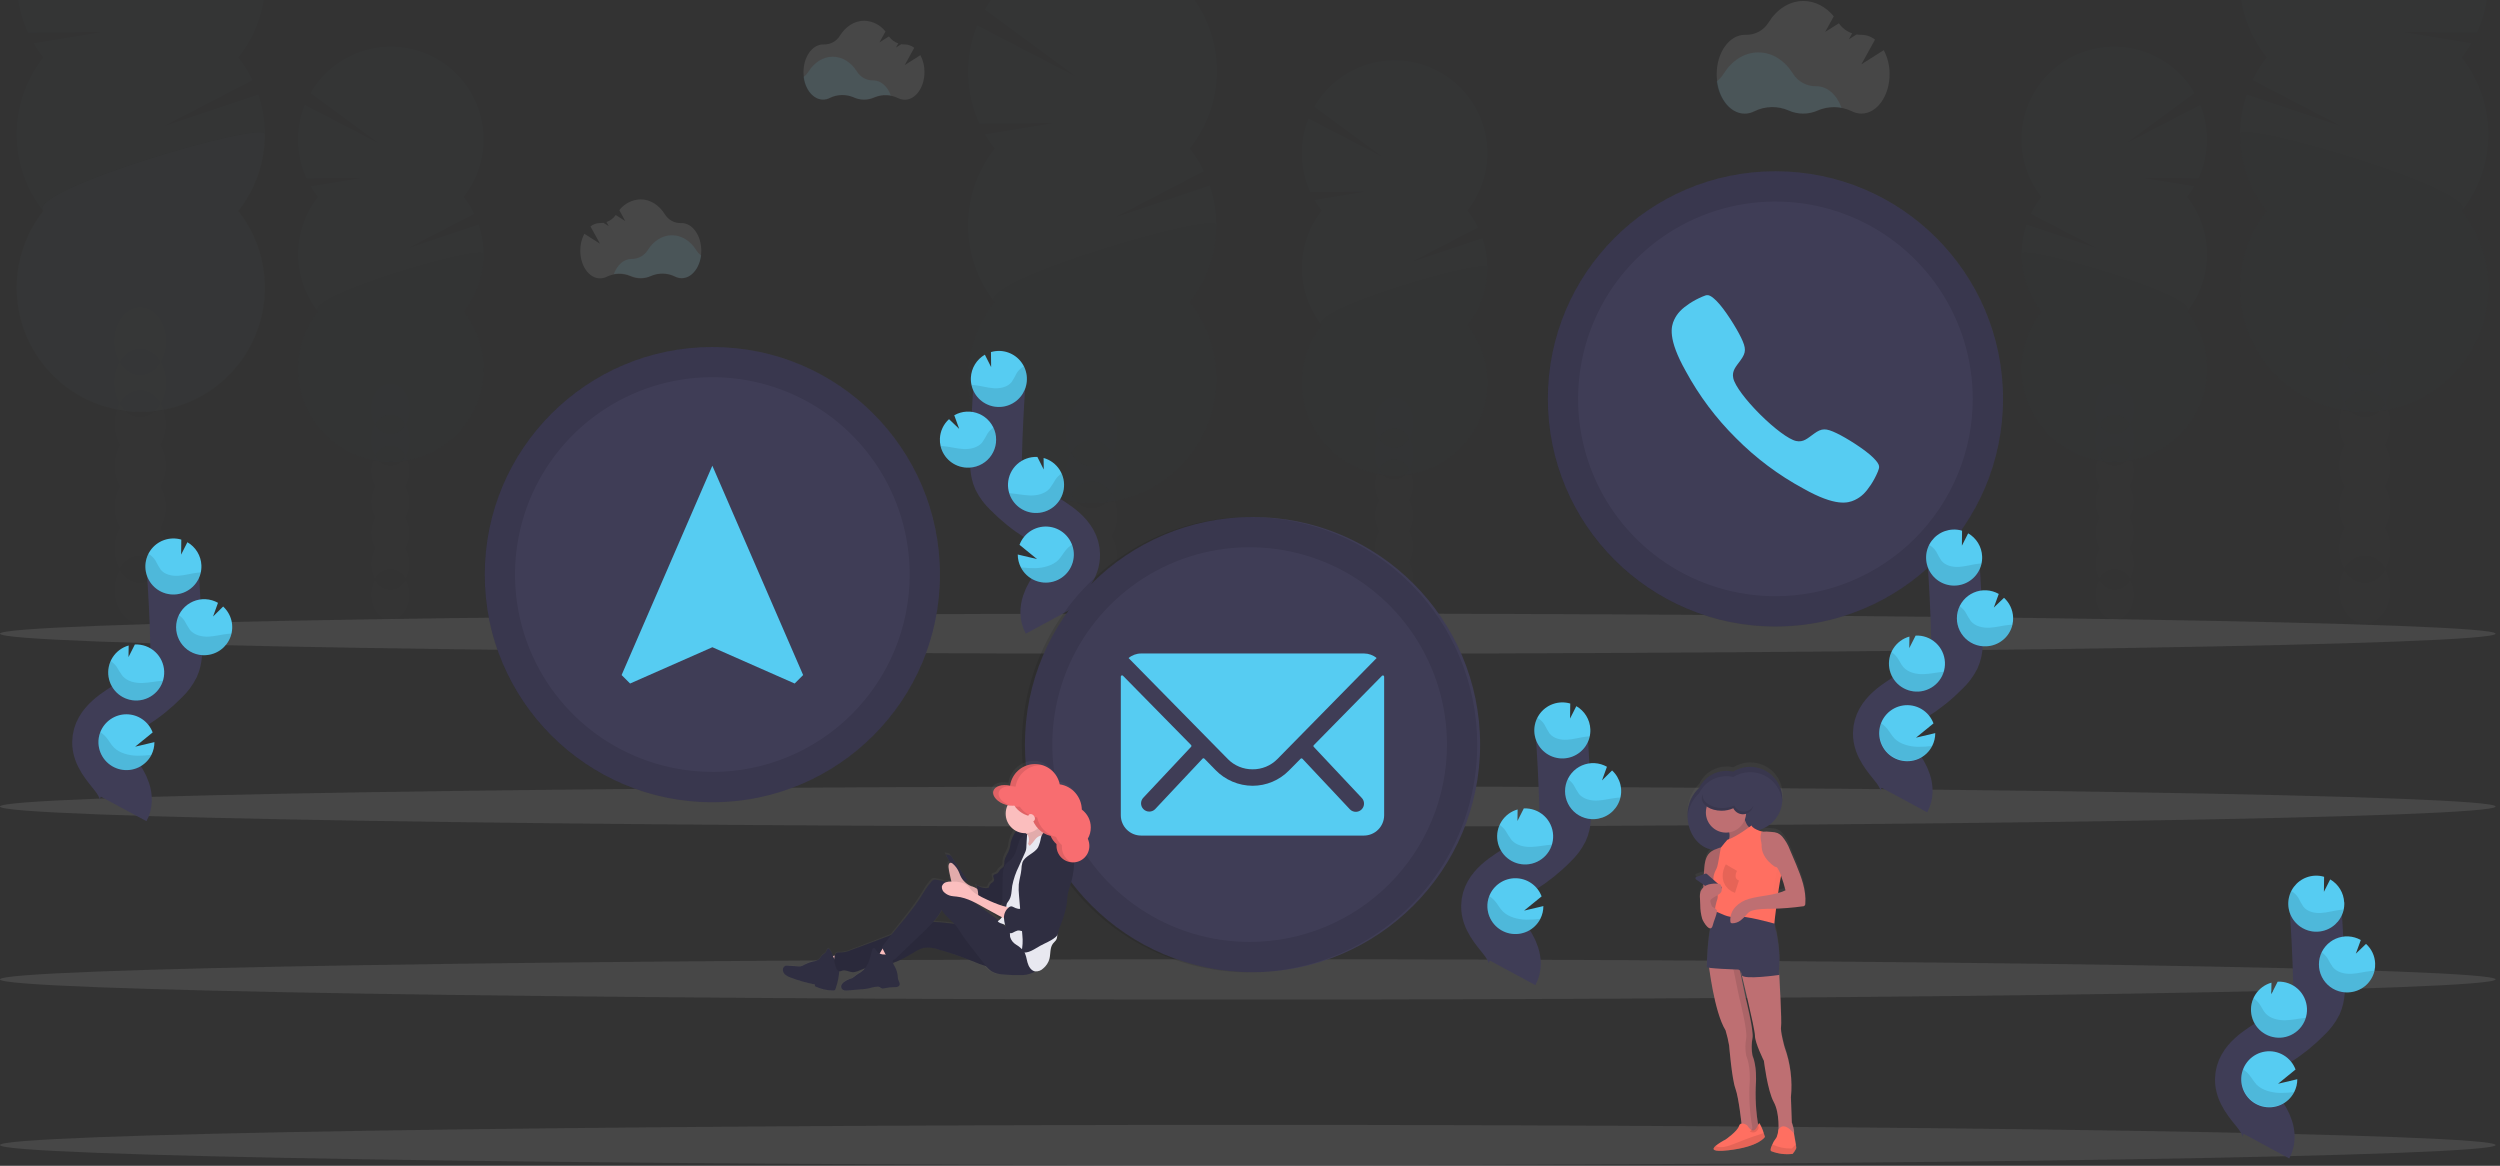 <svg width="193" height="90" viewBox="0 0 193 90" fill="none" xmlns="http://www.w3.org/2000/svg">
<rect x="0" y="0" width="193" height="90" fill="#333333" stroke="none"/>
<g clip-path="url(#clip0_2_1269)">
<g opacity="0.1">
<path opacity="0.1" d="M84.273 55.199C85.378 55.199 86.273 54.026 86.273 52.58C86.273 51.133 85.378 49.961 84.273 49.961C83.168 49.961 82.273 51.133 82.273 52.58C82.273 54.026 83.168 55.199 84.273 55.199Z" fill="#3F3D56"/>
<path opacity="0.1" d="M85.857 41.374C86.136 40.886 86.28 40.334 86.275 39.772C86.275 38.326 85.379 37.153 84.273 37.153C83.168 37.153 82.266 38.329 82.266 39.776C82.261 40.337 82.405 40.89 82.684 41.377C82.41 41.866 82.266 42.417 82.266 42.978C82.266 43.538 82.41 44.089 82.684 44.578C82.41 45.067 82.266 45.618 82.266 46.179C82.266 46.739 82.41 47.29 82.684 47.779C82.405 48.266 82.26 48.819 82.266 49.38C82.266 50.825 83.162 52 84.266 52C85.37 52 86.268 50.825 86.268 49.38C86.274 48.819 86.129 48.266 85.85 47.779C86.124 47.29 86.268 46.739 86.268 46.179C86.268 45.618 86.124 45.067 85.85 44.578C86.124 44.089 86.268 43.538 86.268 42.978C86.268 42.417 86.124 41.866 85.85 41.377L85.857 41.374Z" fill="#3F3D56"/>
<path opacity="0.1" d="M84.273 39.194C85.378 39.194 86.273 38.021 86.273 36.575C86.273 35.128 85.378 33.956 84.273 33.956C83.168 33.956 82.273 35.128 82.273 36.575C82.273 38.021 83.168 39.194 84.273 39.194Z" fill="#3F3D56"/>
<path opacity="0.1" d="M84.273 35.993C85.378 35.993 86.273 34.82 86.273 33.374C86.273 31.927 85.378 30.755 84.273 30.755C83.168 30.755 82.273 31.927 82.273 33.374C82.273 34.82 83.168 35.993 84.273 35.993Z" fill="#3F3D56"/>
<path opacity="0.1" d="M76.785 11.466C76.511 11.119 76.262 10.752 76.04 10.369L81.295 9.506L75.611 9.548C75.066 8.361 74.77 7.075 74.74 5.77C74.71 4.464 74.946 3.166 75.435 1.955L83.062 5.912L76.031 0.74C76.684 -0.409 77.569 -1.411 78.628 -2.202C79.688 -2.992 80.899 -3.556 82.187 -3.856C83.474 -4.156 84.81 -4.186 86.11 -3.945C87.41 -3.704 88.646 -3.197 89.74 -2.455C90.835 -1.713 91.764 -0.753 92.469 0.365C93.175 1.483 93.641 2.735 93.84 4.042C94.038 5.349 93.963 6.683 93.621 7.96C93.279 9.237 92.676 10.43 91.851 11.463C92.277 12.004 92.644 12.59 92.945 13.21L86.119 16.764L93.394 14.323C93.906 15.833 94.032 17.447 93.763 19.018C93.493 20.59 92.835 22.069 91.849 23.323C92.961 24.736 93.653 26.434 93.846 28.223C94.038 30.011 93.724 31.817 92.938 33.435C92.152 35.053 90.927 36.417 89.402 37.371C87.878 38.326 86.116 38.832 84.317 38.832C82.519 38.832 80.756 38.326 79.232 37.371C77.707 36.417 76.482 35.053 75.696 33.435C74.911 31.817 74.596 30.011 74.789 28.223C74.981 26.434 75.673 24.736 76.785 23.323C75.456 21.633 74.733 19.546 74.733 17.397C74.733 15.248 75.456 13.161 76.785 11.472V11.466Z" fill="#56CCF2"/>
<path opacity="0.1" d="M93.901 17.392C93.904 19.542 93.181 21.63 91.85 23.317C92.962 24.731 93.653 26.429 93.846 28.217C94.038 30.005 93.724 31.812 92.938 33.43C92.152 35.047 90.927 36.412 89.403 37.366C87.878 38.32 86.116 38.826 84.317 38.826C82.519 38.826 80.756 38.32 79.232 37.366C77.707 36.412 76.482 35.047 75.697 33.43C74.911 31.812 74.596 30.005 74.789 28.217C74.981 26.429 75.673 24.731 76.785 23.317C75.5 21.686 93.901 16.316 93.901 17.392Z" fill="black"/>
</g>
<g opacity="0.1">
<path opacity="0.1" d="M107.627 48.936C108.454 48.936 109.123 48.06 109.123 46.979C109.123 45.899 108.454 45.023 107.627 45.023C106.801 45.023 106.132 45.899 106.132 46.979C106.132 48.06 106.801 48.936 107.627 48.936Z" fill="#3F3D56"/>
<path opacity="0.1" d="M108.809 38.607C109.017 38.243 109.124 37.831 109.12 37.411C109.12 36.331 108.45 35.453 107.626 35.453C106.801 35.453 106.13 36.332 106.13 37.411C106.125 37.831 106.233 38.244 106.443 38.607C106.238 38.972 106.13 39.384 106.13 39.803C106.13 40.222 106.238 40.634 106.443 40.999C106.238 41.364 106.13 41.776 106.13 42.195C106.13 42.614 106.238 43.026 106.443 43.392C106.233 43.755 106.125 44.168 106.13 44.587C106.13 45.668 106.799 46.545 107.626 46.545C108.452 46.545 109.12 45.666 109.12 44.587C109.124 44.168 109.017 43.755 108.809 43.392C109.012 43.026 109.119 42.614 109.119 42.195C109.119 41.777 109.012 41.365 108.809 40.999C109.012 40.633 109.119 40.222 109.119 39.803C109.119 39.384 109.012 38.973 108.809 38.607Z" fill="#3F3D56"/>
<path opacity="0.1" d="M107.627 36.976C108.454 36.976 109.123 36.1 109.123 35.019C109.123 33.939 108.454 33.063 107.627 33.063C106.801 33.063 106.132 33.939 106.132 35.019C106.132 36.1 106.801 36.976 107.627 36.976Z" fill="#3F3D56"/>
<path opacity="0.1" d="M107.627 34.583C108.454 34.583 109.123 33.707 109.123 32.627C109.123 31.546 108.454 30.67 107.627 30.67C106.801 30.67 106.132 31.546 106.132 32.627C106.132 33.707 106.801 34.583 107.627 34.583Z" fill="#3F3D56"/>
<path opacity="0.1" d="M102.031 16.256C101.825 15.997 101.639 15.723 101.473 15.437L105.402 14.792L101.153 14.824C100.746 13.937 100.523 12.976 100.5 12C100.476 11.024 100.652 10.053 101.016 9.148L106.717 12.106L101.459 8.239C101.951 7.386 102.613 6.644 103.405 6.058C104.196 5.473 105.1 5.057 106.059 4.836C107.018 4.615 108.013 4.595 108.981 4.775C109.948 4.956 110.868 5.335 111.683 5.887C112.498 6.439 113.191 7.153 113.717 7.985C114.244 8.817 114.593 9.748 114.744 10.721C114.894 11.694 114.843 12.688 114.592 13.64C114.342 14.592 113.898 15.482 113.288 16.255C113.606 16.66 113.88 17.097 114.105 17.561L109.007 20.21L114.444 18.385C114.826 19.514 114.921 20.72 114.719 21.894C114.517 23.068 114.026 24.174 113.289 25.11C114.121 26.166 114.639 27.435 114.784 28.772C114.929 30.109 114.694 31.459 114.107 32.669C113.521 33.878 112.605 34.898 111.466 35.612C110.326 36.325 109.009 36.704 107.664 36.704C106.32 36.704 105.003 36.325 103.863 35.612C102.724 34.898 101.808 33.878 101.221 32.669C100.634 31.459 100.4 30.109 100.545 28.772C100.689 27.435 101.207 26.166 102.039 25.11C101.046 23.848 100.506 22.289 100.506 20.682C100.506 19.076 101.046 17.517 102.039 16.255L102.031 16.256Z" fill="#56CCF2"/>
<path opacity="0.1" d="M114.821 20.684C114.823 22.291 114.283 23.851 113.288 25.112C114.12 26.168 114.638 27.437 114.783 28.774C114.927 30.11 114.693 31.461 114.106 32.67C113.519 33.88 112.603 34.9 111.464 35.614C110.325 36.327 109.007 36.706 107.663 36.706C106.318 36.706 105.001 36.327 103.862 35.614C102.722 34.9 101.807 33.88 101.22 32.67C100.633 31.461 100.398 30.11 100.543 28.774C100.688 27.437 101.206 26.168 102.038 25.112C101.075 23.894 114.821 19.881 114.821 20.684Z" fill="black"/>
</g>
<g opacity="0.1">
<path opacity="0.1" d="M182.563 48.168C183.667 48.168 184.563 46.995 184.563 45.548C184.563 44.102 183.667 42.929 182.563 42.929C181.458 42.929 180.562 44.102 180.562 45.548C180.562 46.995 181.458 48.168 182.563 48.168Z" fill="#3F3D56"/>
<path opacity="0.1" d="M180.979 34.342C180.7 33.855 180.555 33.303 180.56 32.741C180.56 31.294 181.457 30.122 182.563 30.122C183.668 30.122 184.563 31.294 184.563 32.741C184.568 33.303 184.424 33.855 184.145 34.342C184.419 34.831 184.563 35.382 184.563 35.943C184.563 36.503 184.419 37.054 184.145 37.543C184.419 38.032 184.563 38.583 184.563 39.144C184.563 39.704 184.419 40.255 184.145 40.744C184.424 41.231 184.569 41.784 184.563 42.346C184.563 43.791 183.667 44.965 182.563 44.965C181.459 44.965 180.56 43.791 180.56 42.346C180.555 41.784 180.699 41.231 180.979 40.744C180.705 40.255 180.561 39.704 180.561 39.144C180.561 38.583 180.705 38.032 180.979 37.543C180.705 37.054 180.561 36.503 180.561 35.943C180.561 35.382 180.705 34.831 180.979 34.342Z" fill="#3F3D56"/>
<path opacity="0.1" d="M182.563 32.163C183.667 32.163 184.563 30.99 184.563 29.544C184.563 28.097 183.667 26.924 182.563 26.924C181.458 26.924 180.562 28.097 180.562 29.544C180.562 30.99 181.458 32.163 182.563 32.163Z" fill="#3F3D56"/>
<path opacity="0.1" d="M182.563 28.962C183.667 28.962 184.563 27.789 184.563 26.343C184.563 24.896 183.667 23.723 182.563 23.723C181.458 23.723 180.562 24.896 180.562 26.343C180.562 27.789 181.458 28.962 182.563 28.962Z" fill="#3F3D56"/>
<path opacity="0.1" d="M190.051 4.435C190.325 4.087 190.574 3.721 190.796 3.338L185.541 2.475L191.225 2.517C191.77 1.33 192.066 0.044 192.096 -1.262C192.126 -2.567 191.89 -3.865 191.401 -5.077L183.774 -1.12L190.805 -6.291C190.152 -7.44 189.267 -8.442 188.208 -9.233C187.148 -10.024 185.937 -10.587 184.649 -10.887C183.362 -11.187 182.026 -11.218 180.726 -10.977C179.426 -10.736 178.19 -10.228 177.096 -9.486C176.001 -8.745 175.072 -7.785 174.367 -6.666C173.661 -5.548 173.195 -4.296 172.997 -2.989C172.798 -1.682 172.873 -0.348 173.215 0.929C173.557 2.206 174.16 3.399 174.985 4.431C174.559 4.973 174.192 5.559 173.892 6.179L180.717 9.733L173.442 7.291C172.93 8.802 172.804 10.416 173.074 11.987C173.343 13.559 174.001 15.038 174.987 16.291C173.875 17.705 173.183 19.403 172.99 21.191C172.798 22.98 173.113 24.786 173.898 26.404C174.684 28.021 175.909 29.386 177.434 30.34C178.958 31.294 180.72 31.8 182.519 31.8C184.317 31.8 186.08 31.294 187.604 30.34C189.129 29.386 190.354 28.021 191.14 26.404C191.925 24.786 192.24 22.98 192.047 21.191C191.855 19.403 191.163 17.705 190.051 16.291C191.38 14.602 192.103 12.515 192.103 10.366C192.103 8.216 191.38 6.129 190.051 4.44V4.435Z" fill="#56CCF2"/>
<path opacity="0.1" d="M172.935 10.361C172.932 12.511 173.655 14.598 174.987 16.286C173.875 17.7 173.183 19.398 172.99 21.186C172.798 22.974 173.112 24.78 173.898 26.398C174.684 28.016 175.909 29.38 177.434 30.335C178.958 31.289 180.72 31.795 182.519 31.795C184.317 31.795 186.08 31.289 187.604 30.335C189.129 29.38 190.354 28.016 191.14 26.398C191.925 24.78 192.24 22.974 192.047 21.186C191.855 19.398 191.163 17.7 190.051 16.286C191.336 14.655 172.935 9.285 172.935 10.361Z" fill="black"/>
</g>
<g opacity="0.1">
<path opacity="0.1" d="M163.252 47.881C164.078 47.881 164.748 47.005 164.748 45.925C164.748 44.844 164.078 43.968 163.252 43.968C162.426 43.968 161.756 44.844 161.756 45.925C161.756 47.005 162.426 47.881 163.252 47.881Z" fill="#3F3D56"/>
<path opacity="0.1" d="M162.07 37.552C161.862 37.188 161.755 36.776 161.759 36.357C161.759 35.276 162.429 34.399 163.253 34.399C164.077 34.399 164.749 35.278 164.749 36.357C164.754 36.776 164.645 37.189 164.436 37.552C164.641 37.917 164.749 38.329 164.749 38.748C164.749 39.167 164.641 39.579 164.436 39.944C164.641 40.31 164.749 40.722 164.749 41.141C164.749 41.56 164.641 41.972 164.436 42.337C164.645 42.7 164.754 43.113 164.749 43.532C164.749 44.613 164.079 45.49 163.253 45.49C162.427 45.49 161.759 44.611 161.759 43.532C161.755 43.113 161.862 42.701 162.07 42.337C161.867 41.971 161.76 41.559 161.76 41.141C161.76 40.722 161.867 40.31 162.07 39.944C161.867 39.579 161.76 39.167 161.76 38.748C161.76 38.33 161.867 37.918 162.07 37.552Z" fill="#3F3D56"/>
<path opacity="0.1" d="M163.252 35.921C164.078 35.921 164.748 35.045 164.748 33.965C164.748 32.884 164.078 32.008 163.252 32.008C162.426 32.008 161.756 32.884 161.756 33.965C161.756 35.045 162.426 35.921 163.252 35.921Z" fill="#3F3D56"/>
<path opacity="0.1" d="M163.252 33.529C164.078 33.529 164.748 32.653 164.748 31.572C164.748 30.492 164.078 29.616 163.252 29.616C162.426 29.616 161.756 30.492 161.756 31.572C161.756 32.653 162.426 33.529 163.252 33.529Z" fill="#3F3D56"/>
<path opacity="0.1" d="M168.848 15.202C169.054 14.942 169.24 14.669 169.406 14.382L165.477 13.737L169.726 13.769C170.133 12.882 170.356 11.921 170.379 10.945C170.403 9.969 170.227 8.999 169.863 8.093L164.162 11.051L169.42 7.184C168.928 6.331 168.266 5.589 167.474 5.003C166.683 4.418 165.779 4.002 164.82 3.781C163.861 3.56 162.866 3.54 161.898 3.721C160.931 3.901 160.011 4.28 159.196 4.832C158.381 5.384 157.688 6.099 157.162 6.93C156.635 7.762 156.286 8.694 156.135 9.667C155.985 10.639 156.036 11.633 156.287 12.585C156.537 13.537 156.982 14.427 157.591 15.2C157.273 15.605 156.999 16.043 156.774 16.506L161.872 19.155L156.445 17.332C156.063 18.461 155.969 19.667 156.171 20.841C156.372 22.015 156.864 23.121 157.6 24.057C156.768 25.113 156.25 26.382 156.105 27.719C155.961 29.056 156.195 30.406 156.782 31.616C157.369 32.825 158.285 33.845 159.424 34.559C160.563 35.272 161.881 35.651 163.225 35.651C164.57 35.651 165.887 35.272 167.026 34.559C168.166 33.845 169.081 32.825 169.668 31.616C170.255 30.406 170.49 29.056 170.345 27.719C170.2 26.382 169.682 25.113 168.85 24.057C169.843 22.795 170.383 21.236 170.383 19.63C170.383 18.023 169.843 16.464 168.85 15.202H168.848Z" fill="#56CCF2"/>
<path opacity="0.1" d="M156.059 19.63C156.056 21.236 156.596 22.796 157.592 24.057C156.759 25.113 156.241 26.382 156.097 27.719C155.952 29.056 156.187 30.406 156.773 31.616C157.36 32.825 158.276 33.845 159.415 34.559C160.555 35.272 161.872 35.651 163.217 35.651C164.561 35.651 165.878 35.272 167.018 34.559C168.157 33.845 169.073 32.825 169.66 31.616C170.246 30.406 170.481 29.056 170.336 27.719C170.192 26.382 169.674 25.113 168.842 24.057C169.805 22.839 156.059 18.826 156.059 19.63Z" fill="black"/>
</g>
<g opacity="0.1">
<path opacity="0.1" d="M10.826 48.168C11.931 48.168 12.827 46.995 12.827 45.548C12.827 44.102 11.931 42.929 10.826 42.929C9.722 42.929 8.826 44.102 8.826 45.548C8.826 46.995 9.722 48.168 10.826 48.168Z" fill="#3F3D56"/>
<path opacity="0.1" d="M12.409 34.342C12.688 33.855 12.832 33.303 12.827 32.741C12.827 31.294 11.93 30.122 10.826 30.122C9.723 30.122 8.826 31.294 8.826 32.741C8.82 33.302 8.964 33.855 9.243 34.342C8.969 34.831 8.826 35.383 8.826 35.943C8.826 36.503 8.969 37.054 9.243 37.543C8.969 38.032 8.826 38.584 8.826 39.144C8.826 39.704 8.969 40.255 9.243 40.744C8.964 41.231 8.82 41.784 8.826 42.346C8.826 43.791 9.721 44.965 10.826 44.965C11.932 44.965 12.832 43.794 12.832 42.349C12.838 41.788 12.693 41.235 12.414 40.748C12.688 40.259 12.832 39.708 12.832 39.147C12.832 38.587 12.688 38.036 12.414 37.547C12.688 37.058 12.832 36.507 12.832 35.946C12.832 35.386 12.688 34.835 12.414 34.346L12.409 34.342Z" fill="#3F3D56"/>
<path opacity="0.1" d="M10.826 32.163C11.931 32.163 12.827 30.99 12.827 29.544C12.827 28.097 11.931 26.924 10.826 26.924C9.722 26.924 8.826 28.097 8.826 29.544C8.826 30.99 9.722 32.163 10.826 32.163Z" fill="#3F3D56"/>
<path opacity="0.1" d="M10.826 28.962C11.931 28.962 12.827 27.789 12.827 26.343C12.827 24.896 11.931 23.723 10.826 23.723C9.722 23.723 8.826 24.896 8.826 26.343C8.826 27.789 9.722 28.962 10.826 28.962Z" fill="#3F3D56"/>
<path opacity="0.1" d="M3.34 4.435C3.066 4.087 2.817 3.721 2.595 3.338L7.852 2.475L2.162 2.526C1.618 1.339 1.322 0.053 1.291 -1.253C1.261 -2.558 1.498 -3.857 1.986 -5.068L9.615 -1.111L2.584 -6.282C3.239 -7.428 4.124 -8.426 5.183 -9.214C6.243 -10.002 7.453 -10.562 8.739 -10.86C10.025 -11.158 11.358 -11.188 12.656 -10.946C13.954 -10.705 15.187 -10.198 16.28 -9.457C17.372 -8.717 18.3 -7.759 19.005 -6.643C19.71 -5.527 20.177 -4.277 20.377 -2.972C20.576 -1.668 20.504 -0.336 20.164 0.94C19.825 2.215 19.226 3.407 18.404 4.44C18.831 4.982 19.197 5.567 19.498 6.187L12.67 9.733L19.948 7.291C20.458 8.802 20.584 10.416 20.314 11.987C20.043 13.559 19.386 15.038 18.401 16.291C19.513 17.705 20.205 19.403 20.397 21.191C20.59 22.979 20.275 24.786 19.489 26.404C18.704 28.021 17.478 29.386 15.954 30.34C14.43 31.294 12.667 31.8 10.869 31.8C9.07 31.8 7.308 31.294 5.783 30.34C4.259 29.386 3.034 28.021 2.248 26.404C1.462 24.786 1.148 22.979 1.34 21.191C1.533 19.403 2.224 17.705 3.336 16.291C2.007 14.602 1.285 12.515 1.285 10.366C1.285 8.216 2.007 6.129 3.336 4.44L3.34 4.435Z" fill="#56CCF2"/>
<path opacity="0.1" d="M20.452 10.361C20.456 12.511 19.733 14.598 18.401 16.286C19.513 17.7 20.205 19.398 20.397 21.186C20.59 22.974 20.275 24.78 19.489 26.398C18.704 28.016 17.479 29.38 15.954 30.335C14.43 31.289 12.667 31.795 10.869 31.795C9.07 31.795 7.308 31.289 5.783 30.335C4.259 29.38 3.034 28.016 2.248 26.398C1.462 24.78 1.148 22.974 1.34 21.186C1.533 19.398 2.224 17.7 3.337 16.286C2.052 14.655 20.452 9.285 20.452 10.361Z" fill="white"/>
</g>
<g opacity="0.1">
<path opacity="0.1" d="M30.136 47.881C30.962 47.881 31.632 47.005 31.632 45.925C31.632 44.844 30.962 43.968 30.136 43.968C29.31 43.968 28.64 44.844 28.64 45.925C28.64 47.005 29.31 47.881 30.136 47.881Z" fill="#3F3D56"/>
<path opacity="0.1" d="M31.319 37.552C31.527 37.188 31.634 36.776 31.63 36.357C31.63 35.276 30.962 34.399 30.136 34.399C29.31 34.399 28.64 35.278 28.64 36.357C28.636 36.776 28.744 37.189 28.953 37.552C28.748 37.917 28.64 38.329 28.64 38.748C28.64 39.167 28.748 39.579 28.953 39.944C28.748 40.31 28.64 40.722 28.64 41.141C28.64 41.56 28.748 41.972 28.953 42.337C28.744 42.7 28.636 43.113 28.64 43.532C28.64 44.613 29.31 45.49 30.136 45.49C30.962 45.49 31.63 44.611 31.63 43.532C31.634 43.113 31.527 42.701 31.319 42.337C31.522 41.971 31.629 41.559 31.629 41.141C31.629 40.722 31.522 40.31 31.319 39.944C31.522 39.579 31.629 39.167 31.629 38.748C31.629 38.33 31.522 37.918 31.319 37.552Z" fill="#3F3D56"/>
<path opacity="0.1" d="M30.136 35.921C30.962 35.921 31.632 35.045 31.632 33.965C31.632 32.884 30.962 32.008 30.136 32.008C29.31 32.008 28.64 32.884 28.64 33.965C28.64 35.045 29.31 35.921 30.136 35.921Z" fill="#3F3D56"/>
<path opacity="0.1" d="M30.136 33.529C30.962 33.529 31.632 32.653 31.632 31.572C31.632 30.492 30.962 29.616 30.136 29.616C29.31 29.616 28.64 30.492 28.64 31.572C28.64 32.653 29.31 33.529 30.136 33.529Z" fill="#3F3D56"/>
<path opacity="0.1" d="M24.539 15.202C24.334 14.942 24.148 14.668 23.982 14.382L27.911 13.737L23.662 13.769C23.254 12.882 23.032 11.921 23.008 10.945C22.985 9.969 23.161 8.999 23.525 8.093L29.225 11.051L23.968 7.184C24.459 6.331 25.122 5.589 25.913 5.003C26.704 4.418 27.608 4.002 28.567 3.781C29.527 3.56 30.521 3.54 31.489 3.721C32.457 3.901 33.377 4.28 34.192 4.832C35.007 5.384 35.699 6.099 36.226 6.93C36.752 7.762 37.102 8.694 37.252 9.667C37.403 10.639 37.351 11.633 37.101 12.585C36.85 13.537 36.406 14.427 35.796 15.2C36.115 15.604 36.39 16.042 36.614 16.506L31.516 19.155L36.953 17.33C37.335 18.459 37.429 19.665 37.227 20.839C37.026 22.014 36.534 23.119 35.798 24.056C36.63 25.112 37.148 26.381 37.293 27.717C37.437 29.054 37.203 30.404 36.616 31.614C36.029 32.824 35.114 33.843 33.974 34.557C32.835 35.271 31.517 35.649 30.173 35.649C28.828 35.649 27.511 35.271 26.372 34.557C25.232 33.843 24.317 32.824 23.73 31.614C23.143 30.404 22.909 29.054 23.053 27.717C23.198 26.381 23.716 25.112 24.548 24.056C23.555 22.793 23.015 21.234 23.015 19.628C23.015 18.022 23.555 16.462 24.548 15.2L24.539 15.202Z" fill="#56CCF2"/>
<path opacity="0.1" d="M37.329 19.63C37.331 21.236 36.791 22.796 35.796 24.057C36.628 25.113 37.146 26.382 37.291 27.719C37.436 29.056 37.201 30.406 36.614 31.616C36.028 32.825 35.112 33.845 33.972 34.559C32.833 35.272 31.516 35.651 30.171 35.651C28.827 35.651 27.51 35.272 26.37 34.559C25.231 33.845 24.315 32.825 23.728 31.616C23.142 30.406 22.907 29.056 23.052 27.719C23.196 26.382 23.714 25.113 24.546 24.057C23.579 22.839 37.329 18.826 37.329 19.63Z" fill="black"/>
</g>
<path opacity="0.1" d="M96.328 77.166C149.529 77.166 192.656 76.469 192.656 75.609C192.656 74.749 149.529 74.051 96.328 74.051C43.128 74.051 0 74.749 0 75.609C0 76.469 43.128 77.166 96.328 77.166Z" fill="white"/>
<path opacity="0.1" d="M96.328 89.954C149.529 89.954 192.656 89.257 192.656 88.397C192.656 87.537 149.529 86.84 96.328 86.84C43.128 86.84 0 87.537 0 88.397C0 89.257 43.128 89.954 96.328 89.954Z" fill="white"/>
<path opacity="0.1" d="M96.328 50.477C149.529 50.477 192.656 49.78 192.656 48.92C192.656 48.06 149.529 47.362 96.328 47.362C43.128 47.362 0 48.06 0 48.92C0 49.78 43.128 50.477 96.328 50.477Z" fill="white"/>
<path opacity="0.1" d="M96.328 63.821C149.529 63.821 192.656 63.124 192.656 62.264C192.656 61.403 149.529 60.706 96.328 60.706C43.128 60.706 0 61.403 0 62.264C0 63.124 43.128 63.821 96.328 63.821Z" fill="white"/>
<path opacity="0.1" d="M142.17 8.327C141.542 8.208 140.894 8.279 140.307 8.531C139.954 8.688 139.573 8.769 139.187 8.769C138.801 8.769 138.42 8.688 138.067 8.531C137.65 8.348 137.199 8.257 136.743 8.266C136.288 8.275 135.84 8.383 135.431 8.582C135.197 8.706 134.937 8.771 134.673 8.771C133.604 8.771 132.717 7.696 132.532 6.277C132.742 6.12 132.921 5.925 133.059 5.702C133.685 4.693 134.654 4.045 135.743 4.045C136.833 4.045 137.79 4.685 138.415 5.683C138.602 5.985 138.863 6.233 139.174 6.404C139.485 6.574 139.834 6.661 140.189 6.657H140.217C141.077 6.648 141.813 7.33 142.17 8.327Z" fill="#56CCF2"/>
<path opacity="0.1" d="M145.424 3.871L143.698 4.964L144.752 3.059C144.455 2.822 144.088 2.692 143.708 2.688H143.68C143.562 2.689 143.445 2.68 143.328 2.661L142.734 3.032L142.986 2.575C142.57 2.431 142.211 2.159 141.961 1.798L140.906 2.463L141.567 1.26C140.955 0.526 140.129 0.076 139.222 0.076C138.132 0.076 137.164 0.722 136.536 1.731C136.351 2.033 136.09 2.281 135.778 2.448C135.467 2.616 135.116 2.699 134.763 2.688H134.705C133.502 2.688 132.529 4.05 132.529 5.73C132.529 7.411 133.502 8.775 134.705 8.775C134.969 8.773 135.229 8.708 135.462 8.585C135.872 8.386 136.32 8.278 136.775 8.269C137.23 8.259 137.682 8.349 138.099 8.532C138.451 8.691 138.833 8.772 139.219 8.772C139.605 8.772 139.986 8.691 140.338 8.532C140.752 8.354 141.199 8.266 141.65 8.274C142.101 8.283 142.544 8.389 142.951 8.583C143.182 8.704 143.438 8.768 143.699 8.77C144.902 8.77 145.876 7.406 145.876 5.725C145.883 5.079 145.727 4.441 145.424 3.871Z" fill="white"/>
<path opacity="0.1" d="M68.776 7.376C68.336 7.293 67.882 7.342 67.47 7.518C67.224 7.628 66.957 7.685 66.687 7.685C66.417 7.685 66.15 7.628 65.904 7.518C65.612 7.39 65.296 7.327 64.978 7.333C64.659 7.34 64.346 7.415 64.06 7.555C63.897 7.64 63.716 7.685 63.533 7.687C62.785 7.687 62.163 6.935 62.033 5.941C62.182 5.832 62.309 5.696 62.408 5.539C62.845 4.836 63.524 4.379 64.287 4.379C65.05 4.379 65.719 4.827 66.157 5.525C66.288 5.736 66.471 5.91 66.689 6.029C66.906 6.149 67.151 6.21 67.4 6.207H67.419C68.01 6.203 68.525 6.681 68.776 7.376Z" fill="#56CCF2"/>
<path opacity="0.1" d="M71.053 4.259L69.845 5.026L70.578 3.691C70.371 3.526 70.114 3.434 69.849 3.431H69.827C69.744 3.433 69.66 3.426 69.578 3.412L69.168 3.672L69.344 3.352C69.054 3.251 68.803 3.061 68.627 2.809L67.894 3.273L68.358 2.433C68.163 2.181 67.915 1.976 67.631 1.832C67.347 1.688 67.034 1.61 66.716 1.601C65.953 1.601 65.275 2.055 64.837 2.762C64.707 2.973 64.524 3.146 64.306 3.264C64.088 3.381 63.842 3.439 63.594 3.431H63.554C62.712 3.431 62.03 4.384 62.03 5.562C62.03 6.739 62.712 7.692 63.554 7.692C63.738 7.691 63.919 7.645 64.081 7.559C64.367 7.42 64.68 7.345 64.998 7.339C65.317 7.333 65.632 7.396 65.923 7.523C66.171 7.636 66.44 7.696 66.713 7.699C66.981 7.699 67.246 7.642 67.491 7.534C67.781 7.409 68.094 7.347 68.409 7.353C68.725 7.359 69.035 7.433 69.319 7.569C69.482 7.654 69.663 7.699 69.847 7.699C70.687 7.699 71.369 6.745 71.369 5.569C71.376 5.112 71.267 4.662 71.053 4.259Z" fill="white"/>
<path opacity="0.1" d="M47.389 21.159C47.828 21.076 48.282 21.125 48.693 21.301C48.94 21.411 49.207 21.468 49.477 21.468C49.747 21.468 50.014 21.411 50.261 21.301C50.553 21.173 50.869 21.11 51.187 21.116C51.505 21.122 51.819 21.197 52.105 21.336C52.267 21.423 52.449 21.469 52.633 21.47C53.38 21.47 54.002 20.716 54.13 19.723C53.981 19.614 53.855 19.477 53.758 19.32C53.318 18.617 52.639 18.162 51.878 18.162C51.117 18.162 50.446 18.608 50.006 19.308C49.876 19.519 49.693 19.692 49.475 19.812C49.258 19.931 49.013 19.993 48.765 19.99H48.746C48.154 19.993 47.637 20.47 47.389 21.159Z" fill="#56CCF2"/>
<path opacity="0.1" d="M45.111 18.047L46.32 18.814L45.585 17.481C45.793 17.315 46.05 17.223 46.316 17.22H46.336C46.42 17.221 46.504 17.215 46.587 17.202L46.997 17.46L46.821 17.142C47.111 17.041 47.361 16.851 47.536 16.599L48.269 17.063L47.812 16.221C48.007 15.97 48.256 15.765 48.54 15.621C48.824 15.478 49.136 15.399 49.454 15.391C50.215 15.391 50.896 15.845 51.333 16.552C51.463 16.763 51.646 16.936 51.864 17.053C52.082 17.171 52.327 17.229 52.574 17.221H52.617C53.457 17.221 54.139 18.176 54.139 19.352C54.139 20.528 53.457 21.482 52.617 21.482C52.433 21.481 52.252 21.436 52.089 21.35C51.803 21.211 51.49 21.135 51.171 21.129C50.853 21.122 50.537 21.185 50.245 21.314C49.998 21.427 49.73 21.487 49.458 21.489C49.189 21.489 48.923 21.433 48.677 21.324C48.388 21.199 48.075 21.137 47.76 21.143C47.445 21.149 47.135 21.223 46.851 21.359C46.688 21.444 46.507 21.489 46.324 21.489C45.481 21.489 44.8 20.537 44.8 19.359C44.791 18.902 44.898 18.451 45.111 18.047Z" fill="white"/>
<path d="M116.773 75.104C117.232 74.254 116.712 73.213 116.114 72.455C115.516 71.698 114.785 70.908 114.801 69.943C114.824 68.556 116.297 67.736 117.473 67.001C118.346 66.453 119.152 65.804 119.872 65.067C120.174 64.784 120.423 64.449 120.609 64.079C120.853 63.538 120.846 62.919 120.83 62.322C120.78 60.342 120.682 58.364 120.537 56.387" stroke="#3F3D56" stroke-width="4" stroke-miterlimit="10"/>
<path d="M122.774 56.289C122.757 55.926 122.65 55.574 122.461 55.264C122.272 54.954 122.008 54.696 121.693 54.515L121.208 55.473L121.224 54.313C120.784 54.183 120.314 54.197 119.882 54.352C119.451 54.507 119.079 54.795 118.822 55.174C118.565 55.554 118.434 56.005 118.45 56.464C118.466 56.922 118.627 57.364 118.911 57.724C119.194 58.085 119.584 58.347 120.026 58.471C120.467 58.596 120.937 58.577 121.367 58.417C121.797 58.257 122.165 57.965 122.418 57.582C122.671 57.2 122.796 56.747 122.774 56.289Z" fill="#56CCF2"/>
<path d="M118.914 70.935C118.696 71.358 118.345 71.697 117.915 71.901C117.485 72.104 117 72.16 116.535 72.06C116.07 71.96 115.651 71.71 115.342 71.347C115.034 70.985 114.853 70.531 114.829 70.056C114.813 69.756 114.861 69.457 114.97 69.177C115.129 68.769 115.408 68.419 115.771 68.173C116.133 67.927 116.561 67.797 116.999 67.8C117.437 67.802 117.864 67.937 118.223 68.187C118.583 68.437 118.858 68.79 119.013 69.2L117.661 70.3L119.148 69.949C119.15 70.291 119.07 70.629 118.914 70.935Z" fill="#56CCF2"/>
<path d="M117.846 66.734C117.314 66.759 116.793 66.587 116.38 66.252C115.967 65.917 115.692 65.442 115.608 64.917C115.523 64.392 115.634 63.855 115.921 63.407C116.207 62.959 116.648 62.632 117.16 62.489L117.148 63.38L117.638 62.409C118.212 62.383 118.772 62.585 119.197 62.971C119.621 63.358 119.875 63.897 119.901 64.47C119.928 65.044 119.726 65.604 119.34 66.029C118.953 66.453 118.414 66.707 117.84 66.734H117.846Z" fill="#56CCF2"/>
<path d="M123.099 63.237C122.764 63.255 122.429 63.194 122.121 63.059C121.813 62.925 121.541 62.72 121.326 62.462C121.111 62.204 120.959 61.9 120.882 61.573C120.805 61.246 120.805 60.905 120.882 60.578C120.959 60.251 121.112 59.947 121.327 59.689C121.543 59.431 121.815 59.227 122.123 59.093C122.431 58.959 122.766 58.898 123.101 58.915C123.437 58.933 123.764 59.029 124.056 59.194L123.674 60.249L124.453 59.479C124.768 59.768 124.99 60.143 125.092 60.558C125.194 60.973 125.171 61.409 125.025 61.811C124.88 62.213 124.619 62.562 124.275 62.816C123.931 63.069 123.519 63.215 123.092 63.236L123.099 63.237Z" fill="#56CCF2"/>
<path opacity="0.1" d="M122.483 56.865C121.983 56.92 121.498 57.074 120.995 57.106C120.493 57.138 119.941 57.016 119.628 56.628C119.481 56.402 119.347 56.167 119.227 55.925C119.09 55.712 118.903 55.535 118.682 55.411C118.542 55.686 118.462 55.987 118.448 56.294C118.434 56.602 118.485 56.909 118.599 57.195C118.713 57.481 118.886 57.74 119.108 57.953C119.329 58.167 119.594 58.331 119.884 58.434C120.174 58.537 120.483 58.577 120.79 58.552C121.097 58.526 121.395 58.435 121.664 58.285C121.932 58.135 122.166 57.929 122.349 57.682C122.532 57.434 122.661 57.151 122.725 56.849C122.646 56.851 122.563 56.856 122.483 56.865Z" fill="black"/>
<path opacity="0.1" d="M123.099 63.237C122.726 63.255 122.355 63.176 122.022 63.007C121.688 62.839 121.404 62.587 121.197 62.276C120.99 61.966 120.866 61.606 120.839 61.234C120.812 60.861 120.881 60.488 121.041 60.151C121.213 60.267 121.36 60.414 121.475 60.587C121.605 60.833 121.748 61.072 121.904 61.302C122.242 61.697 122.818 61.829 123.34 61.803C123.862 61.777 124.367 61.627 124.887 61.583C124.959 61.583 125.031 61.573 125.105 61.571C124.998 62.029 124.743 62.439 124.382 62.74C124.02 63.041 123.57 63.215 123.099 63.237Z" fill="black"/>
<path opacity="0.1" d="M117.845 66.734C117.476 66.751 117.109 66.673 116.778 66.508C116.447 66.343 116.164 66.096 115.956 65.791C115.748 65.485 115.621 65.132 115.589 64.763C115.556 64.395 115.618 64.025 115.769 63.687C115.948 63.805 116.103 63.954 116.228 64.127C116.37 64.379 116.527 64.623 116.698 64.856C117.061 65.262 117.677 65.406 118.229 65.384C118.781 65.361 119.283 65.241 119.811 65.208C119.679 65.633 119.42 66.008 119.069 66.281C118.717 66.554 118.29 66.712 117.845 66.734Z" fill="black"/>
<path opacity="0.1" d="M118.914 70.935C118.697 71.358 118.345 71.697 117.915 71.901C117.485 72.104 117 72.16 116.535 72.06C116.07 71.96 115.651 71.71 115.342 71.347C115.034 70.985 114.853 70.531 114.829 70.056C114.813 69.756 114.861 69.457 114.97 69.177C115.148 69.294 115.308 69.437 115.444 69.601C115.65 69.85 115.785 70.128 116.024 70.369C116.466 70.803 117.181 70.982 117.816 70.998C118.183 70.999 118.55 70.978 118.914 70.935Z" fill="black"/>
<path d="M9.547 62.448C10.005 61.597 9.485 60.557 8.888 59.799C8.29 59.041 7.559 58.249 7.574 57.287C7.597 55.9 9.07 55.079 10.246 54.344C11.12 53.797 11.925 53.148 12.646 52.411C12.947 52.127 13.196 51.793 13.382 51.423C13.627 50.882 13.62 50.263 13.604 49.665C13.552 47.686 13.454 45.708 13.31 43.731" stroke="#3F3D56" stroke-width="4" stroke-miterlimit="10"/>
<path d="M15.548 43.632C15.531 43.27 15.423 42.917 15.234 42.607C15.045 42.297 14.781 42.04 14.467 41.859L13.982 42.817L13.997 41.657C13.557 41.527 13.088 41.541 12.656 41.696C12.224 41.85 11.853 42.138 11.595 42.518C11.338 42.898 11.208 43.349 11.224 43.807C11.24 44.266 11.401 44.707 11.684 45.068C11.967 45.429 12.358 45.691 12.799 45.815C13.241 45.94 13.71 45.92 14.14 45.761C14.57 45.601 14.938 45.309 15.191 44.926C15.444 44.544 15.569 44.091 15.548 43.632Z" fill="#56CCF2"/>
<path d="M11.688 58.279C11.47 58.702 11.119 59.041 10.689 59.245C10.259 59.448 9.773 59.504 9.308 59.404C8.843 59.304 8.424 59.053 8.116 58.691C7.807 58.329 7.627 57.875 7.602 57.4C7.586 57.1 7.634 56.8 7.743 56.521C7.902 56.113 8.182 55.763 8.544 55.517C8.906 55.271 9.335 55.141 9.772 55.143C10.21 55.146 10.637 55.281 10.996 55.531C11.356 55.781 11.631 56.134 11.786 56.544L10.434 57.644L11.921 57.292C11.923 57.635 11.843 57.973 11.688 58.279Z" fill="#56CCF2"/>
<path d="M10.619 54.077C10.088 54.102 9.566 53.931 9.153 53.596C8.741 53.261 8.466 52.786 8.381 52.261C8.296 51.736 8.408 51.198 8.694 50.75C8.98 50.303 9.421 49.976 9.933 49.832L9.921 50.723L10.412 49.753C10.695 49.74 10.979 49.783 11.247 49.879C11.514 49.975 11.76 50.123 11.97 50.315C12.18 50.506 12.351 50.737 12.472 50.994C12.592 51.252 12.662 51.53 12.675 51.814C12.688 52.098 12.645 52.382 12.549 52.649C12.452 52.917 12.304 53.162 12.113 53.373C11.921 53.583 11.691 53.753 11.433 53.874C11.176 53.995 10.898 54.064 10.614 54.077H10.619Z" fill="#56CCF2"/>
<path d="M15.873 50.581C15.537 50.598 15.203 50.537 14.895 50.403C14.587 50.268 14.315 50.064 14.099 49.806C13.884 49.548 13.732 49.243 13.655 48.916C13.578 48.589 13.578 48.249 13.655 47.922C13.733 47.595 13.885 47.291 14.101 47.033C14.316 46.775 14.588 46.571 14.896 46.437C15.204 46.302 15.539 46.242 15.875 46.259C16.21 46.277 16.537 46.372 16.829 46.538L16.448 47.593L17.227 46.823C17.541 47.112 17.764 47.487 17.866 47.902C17.968 48.317 17.944 48.753 17.799 49.155C17.653 49.556 17.392 49.906 17.048 50.16C16.704 50.413 16.293 50.559 15.866 50.579L15.873 50.581Z" fill="#56CCF2"/>
<path opacity="0.1" d="M15.256 44.209C14.757 44.264 14.272 44.418 13.769 44.45C13.266 44.481 12.714 44.36 12.401 43.972C12.254 43.745 12.12 43.511 12.001 43.269C11.864 43.055 11.677 42.879 11.456 42.755C11.316 43.029 11.236 43.331 11.221 43.638C11.207 43.946 11.258 44.253 11.372 44.539C11.486 44.825 11.659 45.083 11.881 45.297C12.103 45.511 12.368 45.675 12.658 45.778C12.948 45.881 13.257 45.921 13.563 45.895C13.87 45.87 14.168 45.779 14.437 45.629C14.706 45.479 14.94 45.273 15.123 45.026C15.306 44.778 15.434 44.494 15.499 44.193C15.419 44.195 15.337 44.2 15.256 44.209Z" fill="black"/>
<path opacity="0.1" d="M15.873 50.581C15.5 50.599 15.129 50.52 14.795 50.351C14.462 50.183 14.178 49.931 13.97 49.62C13.763 49.309 13.64 48.95 13.613 48.578C13.585 48.205 13.655 47.832 13.815 47.494C13.986 47.61 14.134 47.758 14.249 47.93C14.378 48.177 14.521 48.416 14.678 48.646C15.015 49.041 15.592 49.173 16.114 49.147C16.636 49.12 17.14 48.971 17.661 48.927C17.733 48.927 17.805 48.916 17.879 48.915C17.771 49.373 17.517 49.783 17.155 50.084C16.793 50.385 16.343 50.559 15.873 50.581Z" fill="black"/>
<path opacity="0.1" d="M10.619 54.077C10.25 54.095 9.882 54.017 9.551 53.852C9.221 53.687 8.938 53.44 8.729 53.134C8.521 52.829 8.395 52.475 8.362 52.107C8.33 51.739 8.392 51.368 8.543 51.031C8.721 51.148 8.877 51.297 9.002 51.471C9.143 51.723 9.3 51.966 9.471 52.2C9.835 52.606 10.45 52.75 11.002 52.727C11.554 52.705 12.057 52.585 12.584 52.552C12.453 52.977 12.194 53.352 11.842 53.624C11.491 53.898 11.063 54.056 10.619 54.077Z" fill="black"/>
<path opacity="0.1" d="M11.688 58.279C11.47 58.702 11.119 59.041 10.689 59.245C10.259 59.448 9.773 59.504 9.308 59.404C8.843 59.304 8.424 59.053 8.116 58.691C7.807 58.329 7.627 57.875 7.602 57.4C7.586 57.1 7.634 56.8 7.743 56.521C7.921 56.638 8.081 56.781 8.218 56.944C8.423 57.194 8.559 57.472 8.798 57.712C9.239 58.147 9.954 58.326 10.589 58.342C10.956 58.343 11.323 58.322 11.688 58.279Z" fill="black"/>
<path d="M80.951 47.969C80.492 47.12 81.012 46.079 81.612 45.322C82.211 44.564 82.939 43.775 82.923 42.81C82.902 41.421 81.429 40.602 80.251 39.867C79.378 39.32 78.573 38.671 77.854 37.934C77.551 37.651 77.301 37.318 77.115 36.947C76.873 36.404 76.88 35.787 76.894 35.19C76.947 33.21 77.044 31.232 77.187 29.255" stroke="#3F3D56" stroke-width="4" stroke-miterlimit="10"/>
<path d="M74.951 29.155C74.968 28.793 75.076 28.44 75.264 28.13C75.453 27.82 75.716 27.563 76.031 27.381L76.516 28.34L76.502 27.179C76.733 27.112 76.973 27.083 77.214 27.093C77.641 27.113 78.053 27.259 78.397 27.513C78.742 27.767 79.003 28.118 79.148 28.52C79.293 28.923 79.316 29.359 79.213 29.775C79.11 30.19 78.887 30.566 78.57 30.854C78.254 31.142 77.859 31.33 77.436 31.394C77.013 31.458 76.581 31.395 76.193 31.213C75.806 31.032 75.481 30.739 75.26 30.373C75.039 30.006 74.932 29.583 74.951 29.155Z" fill="#56CCF2"/>
<path d="M78.81 43.801C79.037 44.243 79.409 44.593 79.863 44.793C80.317 44.993 80.827 45.031 81.306 44.9C81.784 44.769 82.204 44.477 82.493 44.074C82.782 43.67 82.924 43.179 82.895 42.684C82.865 42.188 82.666 41.718 82.331 41.352C81.996 40.985 81.545 40.745 81.054 40.672C80.563 40.599 80.061 40.697 79.634 40.949C79.207 41.202 78.879 41.594 78.706 42.059L80.058 43.16L78.571 42.808C78.57 43.154 78.652 43.494 78.81 43.801Z" fill="#56CCF2"/>
<path d="M79.878 39.6C80.41 39.626 80.932 39.455 81.345 39.12C81.758 38.785 82.033 38.309 82.118 37.785C82.203 37.26 82.092 36.721 81.806 36.273C81.519 35.825 81.078 35.498 80.566 35.355L80.576 36.246L80.086 35.276C79.513 35.248 78.952 35.448 78.526 35.834C78.101 36.219 77.847 36.758 77.818 37.331C77.806 37.58 77.838 37.83 77.911 38.069C78.041 38.496 78.3 38.872 78.652 39.147C79.004 39.421 79.433 39.579 79.878 39.6Z" fill="#56CCF2"/>
<path d="M74.626 36.1C74.962 36.117 75.296 36.056 75.604 35.921C75.912 35.787 76.184 35.582 76.399 35.324C76.614 35.066 76.766 34.761 76.843 34.434C76.919 34.107 76.919 33.767 76.842 33.44C76.764 33.113 76.612 32.809 76.396 32.551C76.181 32.294 75.909 32.09 75.601 31.955C75.293 31.821 74.958 31.761 74.622 31.778C74.287 31.796 73.96 31.891 73.668 32.057L74.051 33.112L73.264 32.358C73.054 32.548 72.883 32.778 72.763 33.035C72.642 33.291 72.573 33.569 72.561 33.852C72.55 34.052 72.569 34.253 72.615 34.448C72.725 34.904 72.981 35.312 73.344 35.611C73.707 35.909 74.157 36.081 74.626 36.1Z" fill="#56CCF2"/>
<path opacity="0.1" d="M75.243 29.732C75.742 29.786 76.227 29.941 76.728 29.973C77.229 30.004 77.783 29.883 78.098 29.494C78.244 29.268 78.378 29.033 78.497 28.791C78.634 28.578 78.822 28.401 79.043 28.278C79.184 28.552 79.264 28.853 79.278 29.161C79.293 29.469 79.241 29.776 79.128 30.062C79.014 30.349 78.84 30.608 78.618 30.821C78.396 31.035 78.131 31.199 77.841 31.302C77.551 31.405 77.242 31.445 76.935 31.419C76.628 31.393 76.33 31.302 76.061 31.152C75.792 31.002 75.558 30.795 75.375 30.547C75.192 30.299 75.065 30.015 75.001 29.714C75.08 29.716 75.16 29.723 75.243 29.732Z" fill="black"/>
<path opacity="0.1" d="M74.626 36.1C74.999 36.117 75.37 36.038 75.703 35.869C76.037 35.701 76.32 35.449 76.528 35.138C76.735 34.828 76.858 34.469 76.885 34.097C76.913 33.724 76.844 33.351 76.685 33.014C76.513 33.129 76.365 33.277 76.249 33.449C76.12 33.696 75.976 33.935 75.82 34.165C75.484 34.56 74.907 34.692 74.385 34.666C73.863 34.639 73.359 34.49 72.839 34.446C72.766 34.446 72.693 34.435 72.621 34.434C72.728 34.892 72.982 35.303 73.344 35.603C73.706 35.904 74.156 36.079 74.626 36.1Z" fill="black"/>
<path opacity="0.1" d="M79.879 39.6C80.248 39.618 80.616 39.541 80.947 39.376C81.278 39.211 81.561 38.964 81.769 38.658C81.978 38.352 82.104 37.998 82.136 37.63C82.169 37.262 82.106 36.891 81.954 36.554C81.776 36.671 81.621 36.82 81.498 36.993C81.356 37.245 81.199 37.489 81.028 37.723C80.663 38.129 80.049 38.273 79.495 38.25C78.942 38.227 78.441 38.108 77.913 38.074C78.044 38.5 78.303 38.875 78.654 39.148C79.006 39.421 79.434 39.579 79.879 39.6Z" fill="black"/>
<path opacity="0.1" d="M78.81 43.801C79.064 44.291 79.495 44.665 80.016 44.847C80.537 45.029 81.107 45.006 81.611 44.781C82.115 44.557 82.514 44.148 82.727 43.64C82.94 43.131 82.95 42.56 82.756 42.043C82.577 42.159 82.417 42.302 82.281 42.467C82.076 42.717 81.93 42.994 81.701 43.235C81.258 43.669 80.545 43.849 79.908 43.864C79.541 43.865 79.174 43.843 78.81 43.801Z" fill="black"/>
<path d="M137.062 48.364C146.766 48.364 154.633 40.498 154.633 30.793C154.633 21.089 146.766 13.222 137.062 13.222C127.358 13.222 119.491 21.089 119.491 30.793C119.491 40.498 127.358 48.364 137.062 48.364Z" fill="#3F3D56"/>
<path d="M144.605 35.325C143.993 34.713 142.522 33.79 141.792 33.446C140.95 33.042 140.641 33.049 140.045 33.479C139.549 33.831 139.227 34.17 138.658 34.045C138.088 33.92 136.96 33.07 135.868 31.982C134.777 30.894 133.929 29.772 133.808 29.194C133.687 28.615 134.021 28.301 134.376 27.805C134.805 27.209 134.817 26.9 134.409 26.058C134.058 25.328 133.145 23.86 132.528 23.245C131.911 22.63 131.778 22.765 131.44 22.894C131.093 23.039 130.759 23.216 130.444 23.421C129.832 23.831 129.489 24.172 129.248 24.685C129.008 25.198 128.735 26.151 130.136 28.645C131.17 30.553 132.478 32.299 134.021 33.826C135.553 35.371 137.304 36.683 139.219 37.717C141.711 39.124 142.666 38.844 143.179 38.605C143.692 38.366 144.033 38.027 144.441 37.41C144.647 37.094 144.823 36.761 144.969 36.413C145.085 36.076 145.222 35.938 144.605 35.325Z" fill="#56CCF2"/>
<path opacity="0.1" d="M137.062 13.224C133.585 13.222 130.185 14.252 127.293 16.183C124.401 18.114 122.146 20.859 120.815 24.071C119.483 27.284 119.134 30.819 119.812 34.229C120.49 37.64 122.165 40.773 124.624 43.232C127.083 45.691 130.215 47.365 133.626 48.043C137.037 48.721 140.572 48.372 143.784 47.041C146.997 45.709 149.742 43.455 151.673 40.562C153.603 37.67 154.633 34.271 154.631 30.793C154.629 26.134 152.777 21.667 149.483 18.372C146.188 15.078 141.721 13.226 137.062 13.224ZM137.062 46.028C134.049 46.028 131.103 45.135 128.598 43.461C126.093 41.787 124.14 39.407 122.987 36.623C121.834 33.84 121.532 30.776 122.12 27.821C122.708 24.866 124.159 22.151 126.289 20.021C128.42 17.89 131.135 16.439 134.09 15.851C137.045 15.263 140.108 15.565 142.892 16.718C145.676 17.871 148.055 19.824 149.729 22.329C151.403 24.835 152.297 27.78 152.297 30.793C152.297 32.794 151.903 34.775 151.137 36.623C150.372 38.472 149.249 40.151 147.835 41.566C146.42 42.981 144.741 44.103 142.892 44.869C141.044 45.634 139.063 46.028 137.062 46.028Z" fill="black"/>
<path d="M96.694 75.053C106.398 75.053 114.265 67.186 114.265 57.482C114.265 47.778 106.398 39.911 96.694 39.911C86.989 39.911 79.123 47.778 79.123 57.482C79.123 67.186 86.989 75.053 96.694 75.053Z" fill="#3F3D56"/>
<path d="M106.687 52.174L101.426 57.526C101.417 57.535 101.409 57.546 101.404 57.557C101.399 57.569 101.397 57.582 101.397 57.595C101.397 57.608 101.399 57.62 101.404 57.632C101.409 57.644 101.417 57.654 101.426 57.663L105.117 61.589C105.206 61.678 105.266 61.791 105.29 61.913C105.314 62.036 105.302 62.164 105.254 62.28C105.206 62.396 105.125 62.495 105.021 62.565C104.917 62.635 104.794 62.672 104.669 62.673C104.5 62.673 104.339 62.606 104.219 62.487L100.547 58.576C100.528 58.557 100.503 58.547 100.477 58.547C100.45 58.547 100.425 58.557 100.406 58.576L99.512 59.479C99.145 59.854 98.708 60.151 98.225 60.355C97.742 60.558 97.223 60.662 96.699 60.662C96.165 60.66 95.637 60.551 95.146 60.342C94.654 60.133 94.21 59.828 93.837 59.446L92.978 58.567C92.959 58.548 92.934 58.538 92.907 58.538C92.881 58.538 92.856 58.548 92.837 58.567L89.174 62.469C89.115 62.528 89.045 62.575 88.968 62.607C88.891 62.639 88.808 62.655 88.725 62.655C88.641 62.655 88.559 62.639 88.482 62.607C88.405 62.575 88.335 62.528 88.276 62.469C88.216 62.41 88.169 62.34 88.137 62.263C88.105 62.186 88.089 62.103 88.089 62.02C88.089 61.937 88.105 61.854 88.137 61.777C88.169 61.7 88.216 61.63 88.276 61.571L91.953 57.654C91.969 57.635 91.978 57.611 91.978 57.586C91.978 57.561 91.969 57.536 91.953 57.517L86.692 52.165C86.678 52.151 86.661 52.142 86.642 52.138C86.624 52.135 86.604 52.136 86.586 52.144C86.569 52.151 86.553 52.163 86.543 52.179C86.532 52.196 86.526 52.214 86.527 52.233V62.944C86.528 63.358 86.693 63.754 86.986 64.047C87.279 64.34 87.675 64.505 88.089 64.506H105.293C105.707 64.505 106.104 64.34 106.396 64.047C106.689 63.754 106.854 63.358 106.856 62.944V52.242C106.857 52.222 106.851 52.203 106.84 52.186C106.83 52.169 106.814 52.156 106.795 52.148C106.777 52.141 106.757 52.139 106.737 52.144C106.718 52.148 106.7 52.159 106.687 52.174Z" fill="#56CCF2"/>
<path d="M96.694 59.391C97.05 59.395 97.404 59.327 97.734 59.191C98.064 59.055 98.363 58.854 98.613 58.6L106.276 50.801C106.004 50.575 105.662 50.451 105.309 50.449H88.093C87.739 50.45 87.397 50.575 87.126 50.801L94.79 58.6C95.038 58.852 95.335 59.053 95.662 59.188C95.989 59.324 96.34 59.393 96.694 59.391Z" fill="#56CCF2"/>
<path opacity="0.1" d="M96.472 39.913C92.995 39.911 89.595 40.941 86.703 42.872C83.811 44.803 81.556 47.548 80.225 50.76C78.894 53.972 78.545 57.508 79.223 60.918C79.901 64.329 81.575 67.462 84.034 69.921C86.493 72.379 89.626 74.054 93.036 74.732C96.447 75.41 99.982 75.061 103.194 73.729C106.407 72.398 109.152 70.144 111.083 67.251C113.014 64.359 114.043 60.96 114.042 57.482C114.039 52.823 112.187 48.356 108.893 45.061C105.599 41.767 101.131 39.915 96.472 39.913ZM96.472 72.717C93.459 72.717 90.513 71.824 88.008 70.15C85.503 68.476 83.55 66.096 82.397 63.312C81.244 60.529 80.942 57.465 81.53 54.51C82.118 51.555 83.569 48.84 85.699 46.709C87.83 44.579 90.545 43.128 93.5 42.54C96.455 41.952 99.519 42.254 102.302 43.407C105.086 44.56 107.466 46.513 109.14 49.018C110.814 51.523 111.707 54.469 111.707 57.482C111.707 61.523 110.102 65.398 107.245 68.255C104.388 71.112 100.513 72.717 96.472 72.717Z" fill="black"/>
<path d="M54.993 61.931C64.698 61.931 72.564 54.064 72.564 44.36C72.564 34.656 64.698 26.789 54.993 26.789C45.289 26.789 37.422 34.656 37.422 44.36C37.422 54.064 45.289 61.931 54.993 61.931Z" fill="#3F3D56"/>
<path d="M54.993 35.953L47.988 52.114L48.642 52.768L54.995 49.966L61.348 52.768L62.002 52.114L54.993 35.953Z" fill="#56CCF2"/>
<path opacity="0.1" d="M54.993 26.784C51.516 26.782 48.117 27.811 45.225 29.742C42.333 31.672 40.079 34.417 38.747 37.629C37.415 40.841 37.066 44.375 37.743 47.786C38.42 51.196 40.094 54.329 42.552 56.788C45.01 59.248 48.142 60.923 51.552 61.602C54.962 62.281 58.497 61.933 61.709 60.603C64.922 59.273 67.668 57.02 69.6 54.129C71.531 51.238 72.562 47.839 72.562 44.362C72.562 39.701 70.712 35.232 67.417 31.935C64.123 28.639 59.654 26.786 54.993 26.784ZM54.993 59.588C51.98 59.588 49.034 58.694 46.528 57.02C44.023 55.346 42.07 52.966 40.917 50.181C39.764 47.397 39.463 44.333 40.052 41.378C40.64 38.422 42.092 35.708 44.224 33.577C46.355 31.447 49.071 29.997 52.026 29.41C54.982 28.823 58.046 29.126 60.829 30.28C63.613 31.435 65.992 33.389 67.665 35.895C69.338 38.402 70.23 41.348 70.228 44.362C70.228 48.402 68.622 52.277 65.765 55.133C62.908 57.99 59.033 59.595 54.993 59.595V59.588Z" fill="black"/>
<path d="M138.679 66.489C138.52 66.1 138.356 65.712 138.189 65.326C138.051 64.948 137.848 64.598 137.589 64.29C137.491 64.18 137.371 64.09 137.238 64.027C137.09 63.972 136.936 63.941 136.779 63.935C136.54 63.905 136.298 63.898 136.058 63.916C135.965 63.888 135.86 63.851 135.756 63.809C136.276 63.672 136.738 63.372 137.075 62.953C137.412 62.533 137.605 62.017 137.626 61.48C137.626 61.444 137.626 61.407 137.626 61.372C137.627 61.043 137.564 60.717 137.439 60.413C137.315 60.108 137.132 59.831 136.9 59.598C136.668 59.364 136.393 59.179 136.09 59.051C135.786 58.924 135.461 58.858 135.132 58.857C134.669 58.856 134.215 58.986 133.822 59.231C133.304 59.114 132.761 59.175 132.282 59.406C131.803 59.637 131.416 60.023 131.185 60.502C130.894 60.781 130.664 61.117 130.51 61.489C130.356 61.861 130.28 62.261 130.289 62.664C130.289 62.701 130.289 62.74 130.289 62.775C130.335 64.141 131.217 65.236 132.332 65.347C132.212 65.4 132.103 65.473 132.008 65.563C131.667 65.892 131.611 66.414 131.574 66.888L131.548 67.24L130.957 67.451C130.938 67.457 130.922 67.469 130.909 67.485C130.896 67.5 130.888 67.519 130.886 67.539C130.883 67.558 130.886 67.579 130.894 67.597C130.902 67.615 130.914 67.631 130.931 67.642L131.495 68.045C131.495 68.078 131.495 68.112 131.495 68.145C131.495 68.178 131.495 68.221 131.505 68.259C131.409 68.344 131.334 68.451 131.287 68.57C131.232 68.755 131.215 68.949 131.236 69.14L131.258 69.63C131.255 70 131.305 70.367 131.407 70.722C131.481 70.94 131.801 71.466 132.031 71.469C131.818 72.436 131.762 74.475 131.762 74.475C131.736 74.501 131.81 74.526 131.938 74.547C132.064 75.517 132.477 78.239 133.21 79.436C133.326 79.826 133.418 80.223 133.486 80.624C133.486 80.624 133.696 83.21 133.972 83.978C134.207 84.632 134.393 86.245 134.444 86.713C134.397 86.725 134.353 86.75 134.319 86.786C134.284 86.821 134.26 86.865 134.249 86.913C134.11 87.332 133.21 87.968 133.21 87.968C132.935 88.106 132.674 88.273 132.434 88.465C132.151 88.72 132.161 88.951 133.418 88.806C135.844 88.527 136.259 87.752 136.259 87.752C136.259 87.752 136.22 87.622 136.162 87.453C136.088 87.19 135.981 86.938 135.844 86.702C135.809 86.669 135.773 86.725 135.731 86.813C135.548 85.692 135.493 84.553 135.566 83.419C135.566 83.419 135.635 82.231 135.288 81.392C135.211 80.953 135.211 80.504 135.288 80.065C135.427 79.506 134.735 76.779 134.735 76.779L134.337 74.772C134.391 74.841 134.429 74.921 134.448 75.006L134.459 75.046L134.469 75.104C134.473 75.125 134.483 75.144 134.497 75.159C134.768 76.284 135.51 79.4 135.51 79.857C135.51 80.416 136.202 81.814 136.202 81.814C136.202 81.814 136.478 84.12 136.963 85.027C137.333 85.718 137.341 86.731 137.324 87.177C137.324 87.177 137.241 87.752 137.102 87.891C136.992 88.028 136.904 88.181 136.84 88.346L136.825 88.379C136.825 88.379 136.617 88.799 136.756 88.87C137.284 89.077 137.856 89.149 138.419 89.079C138.419 89.079 138.697 88.727 138.697 88.59C138.691 88.507 138.68 88.423 138.665 88.341C138.614 88.01 138.519 87.49 138.517 87.485C138.575 87.26 138.342 86.634 138.342 86.634L138.271 84.677C138.4 83.353 138.234 82.016 137.786 80.763C137.786 80.763 137.435 79.506 137.51 79.156C137.586 78.806 137.371 75.103 137.371 75.103L137.35 75.05C137.331 74.788 137.338 74.525 137.371 74.264C137.44 73.426 137.164 71.678 137.093 71.61C137.036 71.422 137.003 71.228 136.995 71.031C137.011 70.885 137.058 70.458 137.123 69.927C137.807 69.904 138.489 69.846 139.166 69.752C139.231 69.752 139.294 69.727 139.342 69.681C139.37 69.639 139.384 69.59 139.382 69.539C139.463 68.486 139.078 67.463 138.679 66.489ZM137.285 68.706C137.357 68.205 137.435 67.72 137.512 67.359L137.522 67.391C137.655 67.753 137.767 68.123 137.856 68.498C137.672 68.583 137.481 68.652 137.285 68.706Z" fill="url(#paint0_linear_2_1269)"/>
<path d="M131.901 74.364C131.901 74.364 132.316 78.096 133.214 79.546C133.329 79.932 133.422 80.324 133.49 80.721C133.49 80.721 133.697 83.276 133.973 84.036C134.249 84.795 134.457 86.869 134.457 86.869C134.457 86.869 135.424 87.973 135.77 87.077C135.552 85.892 135.483 84.685 135.562 83.484C135.562 83.484 135.631 82.309 135.286 81.48C135.209 81.046 135.209 80.602 135.286 80.168C135.424 79.615 134.733 76.922 134.733 76.922L134.181 74.227L131.901 74.364Z" fill="#BE6F72"/>
<path d="M136.253 87.768C136.253 87.768 135.838 88.527 133.421 88.803C132.166 88.945 132.158 88.719 132.441 88.465C132.68 88.275 132.94 88.11 133.214 87.973C133.214 87.973 134.112 87.353 134.249 86.938C134.386 86.523 134.872 86.869 134.872 86.869C135.562 87.905 135.701 86.592 135.838 86.731C135.976 86.962 136.083 87.211 136.157 87.471C136.215 87.638 136.253 87.768 136.253 87.768Z" fill="#FF6F61"/>
<path opacity="0.1" d="M136.253 87.768C136.253 87.768 135.838 88.527 133.421 88.803C132.166 88.945 132.158 88.719 132.441 88.465C132.637 88.59 133.035 88.641 133.835 88.32C134.986 87.848 135.821 87.576 136.157 87.471C136.215 87.638 136.253 87.768 136.253 87.768Z" fill="black"/>
<path opacity="0.1" d="M135.562 83.484C135.562 83.484 135.631 82.31 135.286 81.48C135.209 81.046 135.209 80.602 135.286 80.168C135.424 79.615 134.733 76.922 134.733 76.922L134.181 74.227L133.703 74.255L134.249 76.922C134.249 76.922 134.94 79.615 134.803 80.168C134.726 80.602 134.726 81.046 134.803 81.48C135.155 82.31 135.079 83.484 135.079 83.484C134.999 84.685 135.069 85.892 135.286 87.077C135.249 87.189 135.179 87.288 135.086 87.362C135.343 87.478 135.613 87.472 135.77 87.077C135.552 85.892 135.483 84.685 135.562 83.484Z" fill="black"/>
<path d="M135.112 59.201C134.652 59.2 134.2 59.329 133.808 59.572C133.291 59.453 132.749 59.512 132.27 59.74C131.792 59.969 131.404 60.352 131.171 60.829C130.882 61.103 130.652 61.435 130.498 61.803C130.344 62.171 130.269 62.568 130.277 62.967C130.277 64.436 131.266 65.626 132.486 65.626C133.365 65.626 134.135 65 134.488 64.095C134.691 64.149 134.901 64.176 135.111 64.176C135.77 64.176 136.403 63.914 136.869 63.447C137.336 62.981 137.598 62.348 137.598 61.689C137.598 61.029 137.336 60.396 136.869 59.93C136.403 59.463 135.77 59.201 135.111 59.201H135.112Z" fill="#3F3D56"/>
<path d="M137.152 74.71L137.359 75.263C137.359 75.263 137.566 78.924 137.496 79.27C137.426 79.617 137.774 80.852 137.774 80.852C138.22 82.089 138.386 83.411 138.257 84.719L138.326 86.653C138.326 86.653 138.602 87.412 138.465 87.551C138.327 87.69 137.285 87.428 137.285 87.428C137.285 87.428 137.424 85.978 136.934 85.08C136.443 84.182 136.174 81.902 136.174 81.902C136.174 81.902 135.483 80.52 135.483 79.968C135.483 79.416 134.378 74.925 134.378 74.925L137.152 74.71Z" fill="#BE6F72"/>
<path d="M131.762 74.642C131.762 74.642 131.832 72.155 132.114 71.395C132.257 71.04 132.36 70.671 132.421 70.293C132.421 70.293 136.603 71.049 136.949 70.773C136.949 70.773 137.018 71.74 137.088 71.808C137.159 71.877 137.44 73.605 137.364 74.435C137.289 75.264 137.364 75.263 137.364 75.263C137.364 75.263 134.531 75.677 134.462 75.263C134.394 74.848 134.186 74.849 134.186 74.849C134.186 74.849 131.625 74.772 131.762 74.642Z" fill="#3F3D56"/>
<g opacity="0.1">
<path opacity="0.1" d="M134.042 74.642C134.042 74.642 132.295 74.594 131.767 74.5C131.767 74.589 131.767 74.642 131.767 74.642C131.63 74.779 134.186 74.849 134.186 74.849C134.221 74.853 134.254 74.866 134.281 74.888C134.188 74.642 134.042 74.642 134.042 74.642Z" fill="black"/>
<path opacity="0.1" d="M137.083 71.808C137.013 71.74 136.944 70.773 136.944 70.773C136.908 70.795 136.868 70.81 136.826 70.815C136.851 71.107 136.898 71.555 136.944 71.601C136.99 71.647 137.296 73.397 137.22 74.227C137.144 75.057 137.22 75.055 137.22 75.055C137.22 75.055 134.979 75.384 134.436 75.164C134.436 75.194 134.451 75.227 134.457 75.263C134.525 75.677 137.359 75.263 137.359 75.263C137.359 75.263 137.288 75.263 137.359 74.435C137.429 73.607 137.151 71.879 137.083 71.808Z" fill="black"/>
</g>
<path d="M134.807 63.554C134.866 63.687 134.957 63.804 135.07 63.895C135.144 63.949 135.228 63.986 135.318 64.002C135.164 64.092 134.995 64.158 134.84 64.248C134.597 64.412 134.362 64.588 134.137 64.775C133.907 64.96 133.625 65.07 133.33 65.088C133.434 64.949 133.498 64.785 133.518 64.612C133.538 64.44 133.512 64.265 133.443 64.106C133.379 64.001 133.338 63.885 133.32 63.765C133.32 63.566 133.495 63.413 133.659 63.308C133.791 63.218 133.926 63.132 134.063 63.046C134.17 62.979 134.332 62.838 134.467 62.844C134.603 62.849 134.619 62.968 134.643 63.091C134.678 63.252 134.733 63.407 134.807 63.554Z" fill="#BE6F72"/>
<path opacity="0.1" d="M134.807 63.554C134.866 63.687 134.957 63.804 135.07 63.895C135.144 63.949 135.228 63.986 135.318 64.002C135.164 64.092 134.995 64.158 134.84 64.248C134.597 64.412 134.362 64.588 134.137 64.775C133.907 64.96 133.625 65.07 133.33 65.088C133.434 64.949 133.498 64.785 133.518 64.612C133.538 64.44 133.512 64.265 133.443 64.106C133.379 64.001 133.338 63.885 133.32 63.765C133.32 63.566 133.495 63.413 133.659 63.308C133.791 63.218 133.926 63.132 134.063 63.046C134.17 62.979 134.332 62.838 134.467 62.844C134.603 62.849 134.619 62.968 134.643 63.091C134.678 63.252 134.733 63.407 134.807 63.554Z" fill="black"/>
<path d="M136.426 67.63C137.303 67.63 138.015 66.919 138.015 66.041C138.015 65.163 137.303 64.452 136.426 64.452C135.548 64.452 134.836 65.163 134.836 66.041C134.836 66.919 135.548 67.63 136.426 67.63Z" fill="#BE6F72"/>
<path d="M138.67 88.596C138.67 88.734 138.394 89.079 138.394 89.079C137.833 89.148 137.263 89.077 136.737 88.871C136.598 88.803 136.805 88.388 136.805 88.388L136.821 88.355C136.884 88.192 136.973 88.04 137.083 87.905C137.22 87.768 137.303 87.202 137.303 87.202C137.732 86.498 138.493 87.506 138.493 87.506C138.493 87.506 138.589 88.033 138.64 88.353C138.658 88.467 138.67 88.56 138.67 88.596Z" fill="#FF6F61"/>
<path opacity="0.1" d="M138.67 88.596C138.67 88.734 138.394 89.079 138.394 89.079C137.833 89.148 137.263 89.076 136.737 88.871C136.598 88.803 136.805 88.388 136.805 88.388L136.821 88.355C137.292 88.573 137.807 88.679 138.326 88.664L138.64 88.349C138.658 88.467 138.67 88.56 138.67 88.596Z" fill="black"/>
<path d="M133.248 64.278C134.106 64.278 134.801 63.582 134.801 62.724C134.801 61.866 134.106 61.17 133.248 61.17C132.389 61.17 131.694 61.866 131.694 62.724C131.694 63.582 132.389 64.278 133.248 64.278Z" fill="#BE6F72"/>
<path d="M131.994 65.832C131.653 66.157 131.597 66.672 131.562 67.141L131.509 67.829C131.49 68.014 131.486 68.2 131.497 68.386C131.497 68.5 131.525 68.616 131.535 68.737C131.546 68.859 131.549 69.012 131.551 69.151V70.167C131.534 70.376 131.573 70.587 131.664 70.777C131.712 70.868 131.793 70.939 131.89 70.974C131.988 71.009 132.095 71.006 132.191 70.966C132.3 70.882 132.377 70.763 132.409 70.629C132.58 70.217 132.699 69.784 132.761 69.342C132.775 69.189 132.776 69.036 132.79 68.883C132.804 68.731 132.831 68.57 132.854 68.416C132.952 67.769 132.996 67.115 133.04 66.463C133.052 66.269 133.226 65.508 132.973 65.424C132.85 65.384 132.595 65.51 132.478 65.552C132.299 65.612 132.135 65.707 131.994 65.832Z" fill="#BE6F72"/>
<path opacity="0.1" d="M131.994 65.832C131.653 66.157 131.597 66.672 131.562 67.141L131.509 67.829C131.49 68.014 131.486 68.2 131.497 68.386C131.497 68.5 131.525 68.616 131.535 68.737C131.546 68.859 131.549 69.012 131.551 69.151V70.167C131.534 70.376 131.573 70.587 131.664 70.777C131.712 70.868 131.793 70.939 131.89 70.974C131.988 71.009 132.095 71.006 132.191 70.966C132.3 70.882 132.377 70.763 132.409 70.629C132.58 70.217 132.699 69.784 132.761 69.342C132.775 69.189 132.776 69.036 132.79 68.883C132.804 68.731 132.831 68.57 132.854 68.416C132.952 67.769 132.996 67.115 133.04 66.463C133.052 66.269 133.226 65.508 132.973 65.424C132.85 65.384 132.595 65.51 132.478 65.552C132.299 65.612 132.135 65.707 131.994 65.832Z" fill="black"/>
<path d="M135.216 63.726C135.216 63.726 134.042 64.624 133.351 64.832C133.351 64.832 132.942 65.299 132.871 65.412C132.801 65.524 132.66 66.765 132.52 67.043C132.379 67.321 132.036 67.941 132.52 68.562C132.52 68.562 132.657 69.184 132.588 69.391C132.52 69.599 132.268 70.358 132.497 70.393C132.725 70.428 133.418 70.91 134.038 70.773C134.659 70.636 136.976 71.3 136.976 71.3C136.976 71.3 137.359 67.741 137.637 67.112L137.014 66.904C137.014 66.904 135.288 65.869 136.324 64.28C136.322 64.28 135.351 64.072 135.216 63.726Z" fill="#FF6F61"/>
<path d="M130.929 67.887L132.356 68.897C132.374 68.911 132.396 68.918 132.419 68.918C132.441 68.918 132.463 68.911 132.481 68.897L132.868 68.607C132.88 68.597 132.889 68.585 132.896 68.57C132.902 68.556 132.906 68.54 132.906 68.525C132.906 68.509 132.902 68.494 132.896 68.479C132.889 68.465 132.88 68.452 132.868 68.442L131.769 67.467C131.755 67.454 131.737 67.445 131.718 67.441C131.7 67.437 131.68 67.439 131.662 67.445L130.957 67.699C130.939 67.705 130.922 67.716 130.91 67.731C130.897 67.746 130.889 67.765 130.886 67.784C130.883 67.803 130.886 67.823 130.893 67.841C130.901 67.859 130.913 67.875 130.929 67.887Z" fill="#3F3D56"/>
<path d="M131.409 70.931C131.308 70.581 131.258 70.218 131.259 69.854L131.238 69.367C131.217 69.178 131.234 68.986 131.289 68.804C131.343 68.679 131.425 68.568 131.527 68.478C131.63 68.389 131.751 68.323 131.882 68.286C132.144 68.213 132.418 68.193 132.688 68.228C132.725 68.228 132.761 68.237 132.792 68.256C132.82 68.281 132.839 68.314 132.848 68.351C132.888 68.429 132.912 68.514 132.917 68.602C132.923 68.689 132.91 68.776 132.88 68.859C132.839 68.926 132.784 68.983 132.718 69.026C132.527 69.163 132.304 69.254 132.122 69.404C132.086 69.429 132.057 69.464 132.042 69.506C132.033 69.542 132.033 69.58 132.042 69.616C132.064 69.713 132.095 69.808 132.133 69.899C132.149 69.945 132.176 69.987 132.212 70.019C132.246 70.047 132.289 70.058 132.325 70.084C132.4 70.145 132.558 70.226 132.55 70.323C132.523 70.675 132.312 71.068 132.23 71.416C132.071 72.097 131.511 71.228 131.409 70.931Z" fill="#BE6F72"/>
<g opacity="0.1">
<path opacity="0.1" d="M133.629 70.773H133.59C133.74 70.802 133.893 70.802 134.042 70.773H134.086C133.935 70.751 133.781 70.751 133.629 70.773Z" fill="black"/>
<path opacity="0.1" d="M137.256 67.008C137.008 67.565 136.642 70.583 136.577 71.183C136.82 71.246 136.98 71.292 136.98 71.292C136.98 71.292 137.359 67.741 137.637 67.112L137.256 67.008Z" fill="black"/>
</g>
<path d="M136.48 66.09C136.493 66.16 136.52 66.226 136.559 66.285C136.598 66.344 136.648 66.394 136.707 66.433C136.854 66.556 136.988 66.692 137.11 66.841C137.283 67.085 137.418 67.355 137.509 67.641C137.64 67.998 137.751 68.363 137.841 68.734C136.962 69.142 135.963 69.123 135.028 69.391C134.626 69.498 134.26 69.714 133.974 70.015C133.831 70.167 133.722 70.348 133.655 70.545C133.588 70.743 133.564 70.952 133.585 71.16C133.586 71.184 133.594 71.207 133.606 71.228C133.621 71.246 133.641 71.259 133.662 71.267C133.683 71.276 133.706 71.279 133.729 71.278C133.963 71.277 134.19 71.199 134.374 71.056C134.557 70.913 134.722 70.751 134.868 70.571C134.959 70.453 135.081 70.363 135.22 70.311C135.728 70.156 136.275 70.165 136.802 70.156C137.591 70.141 138.378 70.078 139.159 69.97C139.188 69.973 139.217 69.97 139.244 69.961C139.271 69.951 139.296 69.936 139.316 69.915C139.336 69.895 139.352 69.871 139.361 69.843C139.37 69.816 139.373 69.787 139.37 69.759C139.447 68.722 139.062 67.709 138.667 66.748C138.509 66.362 138.346 65.978 138.178 65.596C138.04 65.223 137.838 64.877 137.581 64.573C137.483 64.463 137.363 64.374 137.229 64.313C137.078 64.258 136.919 64.229 136.758 64.225C136.502 64.191 136.243 64.186 135.986 64.211C135.945 64.341 135.921 64.475 135.912 64.61C135.927 65.085 136.134 65.529 136.338 65.958C136.364 66.023 136.44 66.027 136.48 66.09Z" fill="#BE6F72"/>
<path opacity="0.1" d="M133.666 66.98C133.547 67.183 133.486 67.415 133.49 67.651C133.491 67.744 133.505 67.837 133.534 67.925C133.582 68.05 133.657 68.162 133.754 68.253C133.852 68.344 133.968 68.412 134.095 68.453" stroke="black" stroke-miterlimit="10"/>
<path d="M134.561 61.205C134.474 61.205 134.388 61.219 134.306 61.246C134.075 60.894 133.534 60.652 132.899 60.652C132.059 60.652 131.379 61.086 131.379 61.62C131.379 62.154 132.059 62.587 132.899 62.587C133.214 62.59 133.526 62.524 133.812 62.394C133.876 62.527 133.975 62.64 134.098 62.722C134.221 62.804 134.364 62.852 134.512 62.86C134.659 62.868 134.806 62.836 134.938 62.768C135.069 62.7 135.18 62.598 135.258 62.473C135.337 62.348 135.381 62.204 135.385 62.056C135.389 61.908 135.353 61.762 135.282 61.632C135.21 61.503 135.105 61.395 134.978 61.32C134.85 61.245 134.705 61.205 134.557 61.205H134.561Z" fill="#3F3D56"/>
<path opacity="0.1" d="M134.629 62.656C134.473 62.656 134.321 62.611 134.189 62.528C134.057 62.445 133.951 62.327 133.884 62.186C133.598 62.317 133.286 62.383 132.972 62.38C132.133 62.38 131.453 61.947 131.453 61.413C131.45 61.38 131.45 61.348 131.453 61.316C131.403 61.41 131.376 61.514 131.375 61.62C131.375 62.147 132.056 62.587 132.896 62.587C133.211 62.59 133.522 62.524 133.808 62.394C133.884 62.55 134.007 62.68 134.161 62.762C134.314 62.845 134.49 62.877 134.662 62.855C134.835 62.832 134.996 62.755 135.123 62.635C135.249 62.516 135.335 62.359 135.367 62.188C135.301 62.327 135.196 62.445 135.065 62.528C134.935 62.61 134.784 62.654 134.629 62.656Z" fill="black"/>
<path opacity="0.1" d="M131.173 61.237C131.406 60.76 131.793 60.377 132.272 60.148C132.751 59.92 133.293 59.861 133.81 59.98C134.172 59.757 134.584 59.63 135.009 59.612C135.434 59.593 135.856 59.684 136.236 59.876C136.615 60.068 136.939 60.353 137.177 60.706C137.414 61.058 137.557 61.465 137.593 61.889C137.593 61.821 137.593 61.752 137.593 61.682C137.592 61.24 137.473 60.806 137.248 60.425C137.024 60.044 136.702 59.73 136.316 59.515C135.929 59.3 135.493 59.192 135.051 59.202C134.609 59.212 134.177 59.34 133.801 59.572C133.284 59.453 132.742 59.512 132.263 59.74C131.784 59.969 131.397 60.352 131.164 60.829C130.874 61.103 130.645 61.435 130.491 61.803C130.337 62.171 130.261 62.568 130.27 62.967C130.27 63.037 130.27 63.105 130.27 63.174C130.304 62.435 130.629 61.739 131.173 61.237Z" fill="black"/>
<path d="M147.022 61.764C147.48 60.915 146.96 59.873 146.361 59.115C145.761 58.358 145.034 57.57 145.049 56.603C145.07 55.216 146.543 54.397 147.721 53.661C148.594 53.114 149.399 52.465 150.119 51.727C150.421 51.445 150.671 51.111 150.857 50.741C151.1 50.198 151.093 49.581 151.079 48.983C151.027 47.003 150.929 45.025 150.785 43.049" stroke="#3F3D56" stroke-width="4" stroke-miterlimit="10"/>
<path d="M153.021 42.943C153.004 42.581 152.897 42.229 152.708 41.919C152.519 41.61 152.256 41.352 151.942 41.172L151.457 42.13L151.471 40.969C151.24 40.901 150.999 40.871 150.759 40.883C150.331 40.903 149.919 41.049 149.575 41.303C149.231 41.558 148.969 41.908 148.824 42.311C148.679 42.713 148.656 43.15 148.759 43.566C148.862 43.981 149.086 44.356 149.403 44.645C149.719 44.933 150.114 45.121 150.537 45.184C150.96 45.248 151.393 45.185 151.78 45.003C152.168 44.821 152.492 44.528 152.713 44.161C152.934 43.795 153.041 43.371 153.021 42.943Z" fill="#56CCF2"/>
<path d="M149.163 57.591C148.936 58.033 148.564 58.383 148.11 58.583C147.655 58.782 147.146 58.82 146.667 58.689C146.188 58.558 145.769 58.266 145.48 57.863C145.191 57.459 145.049 56.969 145.078 56.473C145.108 55.978 145.307 55.508 145.642 55.141C145.977 54.775 146.428 54.535 146.919 54.462C147.409 54.388 147.911 54.486 148.338 54.738C148.766 54.991 149.093 55.382 149.266 55.847L147.915 56.948L149.402 56.596C149.403 56.942 149.321 57.284 149.163 57.591Z" fill="#56CCF2"/>
<path d="M148.094 53.388C147.563 53.414 147.041 53.243 146.628 52.908C146.214 52.573 145.939 52.098 145.854 51.573C145.769 51.048 145.88 50.51 146.167 50.062C146.453 49.614 146.895 49.286 147.407 49.143L147.396 50.034L147.887 49.066C148.46 49.04 149.02 49.242 149.444 49.629C149.869 50.015 150.122 50.554 150.149 51.128C150.162 51.412 150.12 51.695 150.023 51.963C149.927 52.23 149.779 52.476 149.588 52.686C149.396 52.896 149.166 53.066 148.908 53.187C148.651 53.308 148.373 53.377 148.089 53.39L148.094 53.388Z" fill="#56CCF2"/>
<path d="M153.346 49.894C153.011 49.911 152.676 49.85 152.368 49.715C152.061 49.58 151.789 49.376 151.574 49.118C151.359 48.859 151.207 48.555 151.13 48.228C151.053 47.901 151.053 47.561 151.131 47.234C151.208 46.907 151.361 46.603 151.576 46.345C151.792 46.087 152.064 45.883 152.372 45.749C152.68 45.615 153.015 45.554 153.35 45.572C153.686 45.59 154.012 45.685 154.304 45.851L153.921 46.906L154.709 46.15C154.919 46.34 155.089 46.57 155.209 46.827C155.33 47.083 155.399 47.361 155.412 47.644C155.422 47.844 155.404 48.045 155.357 48.24C155.247 48.696 154.991 49.105 154.629 49.403C154.266 49.701 153.816 49.874 153.346 49.894Z" fill="#56CCF2"/>
<path opacity="0.1" d="M152.731 43.52C152.232 43.576 151.745 43.731 151.244 43.763C150.743 43.794 150.189 43.673 149.875 43.283C149.728 43.056 149.594 42.822 149.476 42.58C149.338 42.367 149.151 42.19 148.931 42.066C148.79 42.34 148.71 42.642 148.696 42.949C148.681 43.257 148.733 43.564 148.846 43.851C148.96 44.137 149.134 44.396 149.356 44.609C149.578 44.823 149.843 44.987 150.133 45.09C150.423 45.194 150.732 45.233 151.039 45.208C151.346 45.182 151.644 45.09 151.913 44.94C152.182 44.79 152.416 44.584 152.599 44.336C152.782 44.088 152.909 43.804 152.974 43.502C152.893 43.506 152.812 43.511 152.731 43.52Z" fill="black"/>
<path opacity="0.1" d="M153.346 49.894C152.973 49.911 152.602 49.831 152.269 49.663C151.936 49.494 151.652 49.242 151.445 48.932C151.238 48.621 151.114 48.263 151.087 47.89C151.059 47.518 151.129 47.145 151.288 46.807C151.46 46.922 151.608 47.07 151.724 47.241C151.852 47.488 151.995 47.727 152.153 47.957C152.488 48.354 153.065 48.484 153.587 48.459C154.109 48.435 154.614 48.284 155.134 48.24C155.206 48.24 155.28 48.227 155.352 48.226C155.245 48.684 154.991 49.095 154.629 49.396C154.267 49.697 153.816 49.872 153.346 49.894Z" fill="black"/>
<path opacity="0.1" d="M148.094 53.388C147.724 53.406 147.356 53.329 147.024 53.164C146.693 52.999 146.409 52.752 146.201 52.445C145.993 52.139 145.866 51.785 145.834 51.416C145.802 51.047 145.865 50.676 146.018 50.339C146.195 50.456 146.35 50.605 146.475 50.778C146.651 51.015 146.747 51.289 146.944 51.507C147.31 51.915 147.923 52.058 148.477 52.045C149.031 52.033 149.532 51.901 150.059 51.861C149.929 52.287 149.67 52.662 149.318 52.935C148.966 53.209 148.539 53.367 148.094 53.388Z" fill="black"/>
<path opacity="0.1" d="M149.163 57.591C148.905 58.074 148.473 58.441 147.955 58.619C147.438 58.796 146.872 58.771 146.372 58.549C145.872 58.326 145.474 57.922 145.26 57.418C145.046 56.914 145.03 56.348 145.216 55.833C145.395 55.95 145.555 56.093 145.691 56.257C145.898 56.508 146.034 56.784 146.271 57.027C146.714 57.461 147.428 57.639 148.064 57.656C148.431 57.656 148.798 57.634 149.163 57.591Z" fill="black"/>
<path d="M174.971 88.483C175.43 87.634 174.909 86.592 174.31 85.834C173.71 85.076 172.983 84.289 172.999 83.322C173.02 81.935 174.493 81.116 175.67 80.379C176.544 79.832 177.348 79.183 178.068 78.446C178.371 78.163 178.62 77.829 178.806 77.46C179.049 76.917 179.042 76.3 179.028 75.702C178.977 73.722 178.88 71.743 178.734 69.768" stroke="#3F3D56" stroke-width="4" stroke-miterlimit="10"/>
<path d="M180.97 69.662C180.954 69.3 180.846 68.948 180.657 68.638C180.469 68.329 180.205 68.071 179.891 67.89L179.406 68.848L179.42 67.688C179.192 67.62 178.954 67.591 178.717 67.602C178.289 67.622 177.877 67.768 177.533 68.022C177.189 68.276 176.927 68.627 176.782 69.03C176.637 69.432 176.614 69.869 176.717 70.284C176.82 70.7 177.044 71.075 177.361 71.363C177.677 71.651 178.072 71.839 178.495 71.903C178.918 71.967 179.351 71.904 179.738 71.722C180.126 71.54 180.45 71.247 180.671 70.88C180.892 70.513 180.999 70.09 180.979 69.662H180.97Z" fill="#56CCF2"/>
<path d="M177.112 84.31C176.885 84.751 176.513 85.101 176.059 85.301C175.604 85.501 175.095 85.539 174.616 85.408C174.138 85.277 173.718 84.985 173.429 84.582C173.14 84.178 172.998 83.688 173.028 83.192C173.057 82.697 173.256 82.226 173.591 81.86C173.926 81.494 174.377 81.254 174.868 81.18C175.359 81.107 175.86 81.205 176.287 81.457C176.715 81.709 177.043 82.101 177.216 82.566L175.864 83.667L177.351 83.315C177.353 83.661 177.27 84.002 177.112 84.31Z" fill="#56CCF2"/>
<path d="M176.043 80.107C175.512 80.133 174.99 79.962 174.577 79.627C174.164 79.292 173.888 78.817 173.803 78.291C173.718 77.766 173.83 77.229 174.116 76.78C174.402 76.332 174.844 76.005 175.356 75.862L175.345 76.753L175.836 75.785C176.409 75.758 176.969 75.961 177.394 76.347C177.818 76.734 178.071 77.273 178.098 77.847C178.112 78.13 178.069 78.414 177.973 78.681C177.876 78.949 177.728 79.195 177.537 79.405C177.346 79.615 177.115 79.785 176.858 79.906C176.6 80.027 176.322 80.096 176.038 80.109L176.043 80.107Z" fill="#56CCF2"/>
<path d="M181.296 76.612C180.96 76.63 180.625 76.568 180.318 76.434C180.01 76.299 179.738 76.094 179.523 75.836C179.308 75.578 179.156 75.274 179.079 74.947C179.002 74.62 179.003 74.279 179.08 73.953C179.157 73.626 179.31 73.321 179.525 73.064C179.741 72.806 180.013 72.602 180.321 72.468C180.629 72.334 180.964 72.273 181.299 72.291C181.635 72.308 181.962 72.404 182.254 72.57L181.87 73.624L182.658 72.868C182.868 73.059 183.038 73.289 183.159 73.545C183.279 73.802 183.348 74.079 183.361 74.362C183.372 74.563 183.353 74.763 183.307 74.958C183.196 75.415 182.941 75.823 182.578 76.122C182.215 76.42 181.765 76.592 181.296 76.612Z" fill="#56CCF2"/>
<path opacity="0.1" d="M180.68 70.239C180.181 70.295 179.694 70.45 179.193 70.481C178.692 70.513 178.138 70.392 177.824 70.001C177.677 69.775 177.543 69.54 177.425 69.298C177.288 69.085 177.101 68.909 176.88 68.785C176.74 69.059 176.659 69.36 176.645 69.668C176.63 69.976 176.682 70.283 176.796 70.57C176.909 70.856 177.083 71.115 177.305 71.328C177.527 71.542 177.792 71.706 178.082 71.809C178.372 71.912 178.681 71.952 178.988 71.926C179.295 71.9 179.593 71.809 179.862 71.659C180.131 71.508 180.365 71.302 180.548 71.055C180.731 70.807 180.859 70.522 180.923 70.221C180.842 70.225 180.761 70.23 180.68 70.239Z" fill="black"/>
<path opacity="0.1" d="M181.295 76.612C180.922 76.63 180.551 76.55 180.218 76.382C179.885 76.213 179.601 75.961 179.394 75.651C179.187 75.34 179.064 74.981 179.036 74.609C179.009 74.237 179.078 73.864 179.237 73.526C179.409 73.641 179.557 73.788 179.673 73.96C179.801 74.207 179.945 74.446 180.102 74.675C180.438 75.073 181.014 75.203 181.536 75.178C182.058 75.153 182.563 75.002 183.083 74.958C183.155 74.958 183.229 74.946 183.301 74.944C183.194 75.403 182.94 75.814 182.578 76.115C182.216 76.416 181.766 76.591 181.295 76.612Z" fill="black"/>
<path opacity="0.1" d="M176.043 80.107C175.673 80.125 175.305 80.048 174.974 79.883C174.642 79.718 174.359 79.47 174.15 79.164C173.942 78.858 173.816 78.504 173.783 78.135C173.751 77.766 173.815 77.395 173.967 77.057C174.145 77.175 174.299 77.324 174.424 77.497C174.6 77.734 174.697 78.008 174.894 78.226C175.259 78.634 175.873 78.776 176.426 78.764C176.98 78.752 177.481 78.62 178.008 78.579C177.878 79.005 177.619 79.381 177.267 79.654C176.916 79.927 176.488 80.086 176.043 80.107Z" fill="black"/>
<path opacity="0.1" d="M177.112 84.31C176.854 84.793 176.422 85.16 175.905 85.338C175.387 85.515 174.821 85.49 174.321 85.267C173.821 85.045 173.424 84.641 173.209 84.137C172.995 83.633 172.979 83.067 173.166 82.552C173.344 82.669 173.504 82.811 173.64 82.976C173.848 83.227 173.992 83.503 174.22 83.746C174.663 84.18 175.377 84.357 176.013 84.375C176.38 84.375 176.747 84.353 177.112 84.31Z" fill="black"/>
<path d="M84.023 63.682C84.026 63.412 83.965 63.146 83.845 62.904C83.726 62.662 83.552 62.452 83.336 62.29C83.334 61.813 83.163 61.353 82.853 60.99C82.544 60.627 82.117 60.385 81.647 60.307C81.574 59.961 81.412 59.639 81.176 59.376C80.94 59.112 80.638 58.915 80.302 58.804C80.221 58.779 80.137 58.759 80.053 58.746H80.028H79.984H79.949H79.91H79.863H79.756C79.288 58.757 78.84 58.933 78.49 59.242C78.14 59.551 77.911 59.975 77.843 60.437C77.226 60.295 76.662 60.479 76.558 60.87C76.532 60.973 76.538 61.082 76.576 61.182C76.681 61.485 77.024 61.775 77.483 61.917L77.543 61.935L77.632 61.958H77.651C77.553 62.166 77.503 62.394 77.504 62.624C77.502 62.906 77.579 63.184 77.725 63.426C77.871 63.668 78.081 63.865 78.332 63.995L78.291 64.019C78.234 64.072 78.189 64.135 78.158 64.206C78.047 64.402 77.96 64.611 77.899 64.828C77.855 65.014 77.848 65.208 77.794 65.392C77.692 65.732 77.432 66.018 77.402 66.371C77.388 66.53 77.414 66.723 77.302 66.825C77.274 66.849 77.244 66.87 77.212 66.888C77.134 66.943 77.068 67.013 77.017 67.094C76.983 67.167 76.937 67.234 76.88 67.291C76.778 67.366 76.611 67.359 76.562 67.477C76.512 67.595 76.641 67.734 76.611 67.862C76.581 67.99 76.472 68.015 76.393 68.087C76.301 68.186 76.236 68.307 76.205 68.439C76.038 68.47 75.867 68.465 75.703 68.423C75.539 68.381 75.386 68.304 75.256 68.196C75.3 68.31 75.333 68.427 75.354 68.548C75.201 68.431 75.028 68.344 74.843 68.291C74.634 68.196 74.448 68.058 74.298 67.887L74.589 67.846L73.301 65.879L72.919 65.8L73.26 66.456C73.232 66.469 73.207 66.488 73.187 66.512C73.167 66.536 73.152 66.564 73.144 66.595C73.126 66.668 73.122 66.743 73.132 66.818C73.15 66.996 73.179 67.172 73.22 67.345L73.319 67.806C73.327 67.848 73.338 67.892 73.35 67.934C73.222 67.928 73.093 67.942 72.969 67.976C72.713 67.881 72.447 67.818 72.176 67.788C72.118 67.776 72.058 67.776 72 67.788C71.934 67.819 71.877 67.866 71.833 67.924C71.611 68.181 71.414 68.459 71.244 68.753C70.541 69.959 69.625 71.012 68.759 72.102C68.161 72.344 67.558 72.575 66.955 72.805L65.658 73.301C65.405 73.416 65.131 73.475 64.853 73.477C64.73 73.477 64.577 73.45 64.501 73.556C64.467 73.611 64.441 73.67 64.422 73.731L64.289 73.746C64.227 73.534 64.121 73.339 63.977 73.172C63.946 73.178 63.916 73.191 63.891 73.211C63.865 73.23 63.845 73.256 63.831 73.285C63.8 73.343 63.781 73.406 63.744 73.461C63.675 73.563 63.554 73.612 63.468 73.698C63.382 73.784 63.327 73.918 63.232 74.006C63.103 74.101 62.951 74.162 62.791 74.181C62.55 74.238 62.318 74.326 62.1 74.443C62.02 74.493 61.935 74.533 61.845 74.561C61.746 74.58 61.645 74.584 61.545 74.572L60.859 74.521C60.797 74.513 60.735 74.516 60.675 74.529C60.606 74.558 60.547 74.607 60.508 74.67C60.469 74.733 60.451 74.807 60.456 74.881C60.465 74.956 60.489 75.027 60.527 75.092C60.564 75.157 60.614 75.214 60.675 75.259C60.793 75.347 60.925 75.415 61.065 75.461C61.658 75.692 62.27 75.873 62.893 76.002V76.141C63.329 76.361 63.811 76.476 64.299 76.475C64.335 76.478 64.372 76.471 64.405 76.456C64.45 76.422 64.481 76.374 64.493 76.319C64.638 75.883 64.73 75.431 64.767 74.972C64.853 74.967 64.936 74.945 65.014 74.909C65.25 74.844 65.486 75.006 65.73 75.032C66.031 75.066 66.308 74.89 66.593 74.783L66.716 74.742C66.635 74.846 66.539 74.938 66.431 75.015C66.314 75.099 66.182 75.162 66.067 75.25C65.971 75.338 65.867 75.418 65.758 75.489C65.681 75.525 65.602 75.555 65.521 75.581C65.401 75.625 65.287 75.684 65.181 75.756C65.088 75.812 65.009 75.889 64.951 75.981C64.922 76.029 64.906 76.082 64.902 76.137C64.899 76.192 64.909 76.248 64.932 76.298C64.956 76.339 64.989 76.374 65.028 76.401C65.067 76.429 65.112 76.447 65.159 76.456C65.251 76.47 65.346 76.47 65.438 76.456C65.811 76.428 66.182 76.394 66.553 76.361C66.709 76.351 66.865 76.329 67.018 76.294C67.099 76.275 67.18 76.249 67.261 76.226C67.4 76.191 67.542 76.169 67.685 76.162C67.726 76.159 67.768 76.163 67.808 76.175C67.894 76.203 67.955 76.291 68.043 76.308C68.103 76.316 68.163 76.308 68.219 76.285C68.49 76.227 68.766 76.198 69.043 76.198C69.165 76.198 69.307 76.168 69.363 76.055C69.42 75.943 69.318 75.762 69.272 75.612C69.249 75.517 69.236 75.419 69.233 75.32C69.212 75.078 69.143 74.843 69.029 74.628C68.968 74.528 68.917 74.422 68.876 74.311C69.408 74.11 69.917 73.852 70.393 73.542C70.655 73.352 70.948 73.211 71.258 73.125C71.625 73.081 71.998 73.125 72.345 73.251C73.19 73.496 74.021 73.786 74.835 74.12C75.224 74.28 75.611 74.449 76.011 74.57C76.128 74.727 76.27 74.864 76.43 74.976C76.707 75.132 77.017 75.217 77.335 75.224C77.759 75.263 78.184 75.278 78.609 75.271C78.935 75.285 79.26 75.225 79.559 75.096C79.63 75.06 79.697 75.016 79.757 74.964C79.872 74.973 79.988 74.958 80.096 74.918C80.204 74.878 80.302 74.815 80.383 74.733C80.614 74.536 80.779 74.274 80.859 73.981C80.963 73.58 80.884 73.102 81.13 72.782C81.195 72.694 81.281 72.624 81.346 72.536C81.425 72.416 81.465 72.274 81.459 72.13C81.462 72.124 81.465 72.119 81.469 72.114C81.523 71.985 81.559 71.849 81.575 71.71C81.605 71.601 81.643 71.494 81.689 71.39C81.814 71.08 81.923 70.764 82.016 70.443C82.079 70.229 82.13 70.012 82.167 69.792C82.194 69.616 82.21 69.441 82.224 69.265C82.242 68.988 82.296 68.714 82.383 68.451C82.603 67.824 82.728 67.167 82.753 66.503V66.465C83.076 66.427 83.375 66.27 83.589 66.025C83.803 65.779 83.917 65.462 83.909 65.136C83.909 64.94 83.868 64.746 83.788 64.568C83.944 64.299 84.025 63.993 84.023 63.682ZM77.734 71.323C77.753 71.392 77.776 71.459 77.799 71.525C77.695 71.425 77.595 71.322 77.492 71.219C77.532 71.234 77.574 71.246 77.613 71.262C77.653 71.278 77.692 71.299 77.729 71.323H77.734ZM77.237 70.986C76.628 70.458 75.925 70.049 75.303 69.537C75.642 69.704 75.973 69.899 76.3 70.086C76.688 70.307 77.081 70.52 77.479 70.724C77.414 70.826 77.33 70.915 77.231 70.986H77.237ZM77.495 69.657L77.525 69.627C77.525 69.703 77.525 69.771 77.525 69.836L77.361 69.78C77.407 69.742 77.45 69.7 77.49 69.657H77.495ZM72.146 71.081C72.395 70.798 72.612 70.489 72.793 70.158C73.034 70.578 73.426 70.882 73.758 71.235C73.222 71.167 72.684 71.109 72.146 71.081Z" fill="url(#paint1_linear_2_1269)"/>
<path d="M73.011 65.962L73.394 66.039L74.7 67.971L74.125 68.048L73.011 65.962Z" fill="#2F2E41"/>
<path d="M63.719 73.798C63.823 74.139 63.951 74.472 64.102 74.795C64.535 74.704 64.961 74.582 65.377 74.431C65.295 74.309 65.206 74.192 65.111 74.079C65.008 73.967 64.886 73.874 64.751 73.803C64.607 73.771 64.457 73.771 64.313 73.803C64.116 73.798 63.918 73.802 63.719 73.798Z" fill="#FBBEBE"/>
<path d="M64.753 74.313C64.649 74.267 64.556 74.198 64.481 74.113C64.406 74.027 64.35 73.927 64.317 73.818C64.25 73.599 64.136 73.397 63.984 73.225C63.953 73.23 63.922 73.242 63.896 73.261C63.87 73.281 63.85 73.306 63.837 73.336C63.805 73.392 63.786 73.456 63.751 73.512C63.68 73.612 63.557 73.661 63.469 73.746C63.382 73.83 63.329 73.962 63.234 74.048C63.103 74.144 62.95 74.205 62.789 74.224C62.545 74.279 62.308 74.366 62.086 74.482C62.005 74.531 61.918 74.57 61.828 74.598C61.727 74.613 61.626 74.613 61.525 74.598L60.833 74.549C60.775 74.539 60.715 74.539 60.657 74.549C60.586 74.574 60.526 74.623 60.486 74.687C60.447 74.75 60.429 74.826 60.437 74.9C60.445 74.975 60.469 75.046 60.507 75.11C60.545 75.174 60.596 75.23 60.657 75.273C60.777 75.359 60.91 75.427 61.051 75.473C61.654 75.701 62.275 75.877 62.907 76.001V76.138C63.347 76.354 63.831 76.466 64.322 76.467C64.358 76.469 64.394 76.463 64.427 76.449C64.472 76.415 64.504 76.367 64.515 76.312C64.682 75.826 64.78 75.32 64.805 74.807C64.817 74.677 64.807 74.546 64.775 74.419C64.737 74.294 64.867 74.347 64.747 74.297" fill="#2F2E41"/>
<path d="M78.034 71.703C75.981 71.826 73.953 71.225 71.896 71.162C71.641 71.145 71.385 71.161 71.133 71.209C70.872 71.28 70.618 71.378 70.377 71.503C69.275 72.016 68.135 72.441 66.996 72.865L65.686 73.352C65.431 73.467 65.155 73.527 64.876 73.528C64.751 73.528 64.598 73.501 64.524 73.605C64.311 73.921 64.412 74.384 64.552 74.739C64.598 74.853 64.675 74.978 64.798 74.99C64.885 74.984 64.969 74.963 65.048 74.927C65.285 74.864 65.522 75.023 65.769 75.05C66.071 75.082 66.352 74.909 66.639 74.804C67.113 74.628 67.63 74.628 68.129 74.551C68.964 74.412 69.739 74.023 70.464 73.582C70.727 73.394 71.022 73.255 71.334 73.171C71.704 73.127 72.078 73.17 72.429 73.296C73.281 73.536 74.119 73.821 74.941 74.15C75.368 74.336 75.806 74.496 76.252 74.63C77.226 74.885 78.256 74.823 79.193 74.454C79.522 74.324 79.879 74.102 79.896 73.74C79.908 73.538 79.75 73.361 79.647 73.186C79.58 73.076 79.511 72.965 79.439 72.858C79.088 72.348 78.659 71.666 78.034 71.703Z" fill="#2F2E41"/>
<path opacity="0.1" d="M78.034 71.703C75.981 71.826 73.953 71.225 71.896 71.162C71.641 71.145 71.385 71.161 71.133 71.209C70.872 71.28 70.618 71.378 70.377 71.503C69.275 72.016 68.135 72.441 66.996 72.865L65.686 73.352C65.431 73.467 65.155 73.527 64.876 73.528C64.751 73.528 64.598 73.501 64.524 73.605C64.311 73.921 64.412 74.384 64.552 74.739C64.598 74.853 64.675 74.978 64.798 74.99C64.885 74.984 64.969 74.963 65.048 74.927C65.285 74.864 65.522 75.023 65.769 75.05C66.071 75.082 66.352 74.909 66.639 74.804C67.113 74.628 67.63 74.628 68.129 74.551C68.964 74.412 69.739 74.023 70.464 73.582C70.727 73.394 71.022 73.255 71.334 73.171C71.704 73.127 72.078 73.17 72.429 73.296C73.281 73.536 74.119 73.821 74.941 74.15C75.368 74.336 75.806 74.496 76.252 74.63C77.226 74.885 78.256 74.823 79.193 74.454C79.522 74.324 79.879 74.102 79.896 73.74C79.908 73.538 79.75 73.361 79.647 73.186C79.58 73.076 79.511 72.965 79.439 72.858C79.088 72.348 78.659 71.666 78.034 71.703Z" fill="black"/>
<path d="M67.662 73.893C67.983 74.002 68.307 74.103 68.634 74.195C68.809 73.895 69.161 73.686 69.237 73.341C69.241 73.326 69.241 73.31 69.237 73.296C69.228 73.281 69.215 73.269 69.2 73.262C68.965 73.133 68.704 73.057 68.437 73.039C68.226 73.027 68.129 73.246 68.034 73.401C67.997 73.469 67.748 73.927 67.662 73.893Z" fill="#FBBEBE"/>
<path d="M68.112 73.679C68.016 73.662 67.924 73.626 67.843 73.573C67.761 73.519 67.692 73.449 67.639 73.368C67.595 73.288 67.546 73.181 67.454 73.192C67.363 73.202 67.333 73.297 67.314 73.38C67.253 73.691 67.164 73.997 67.048 74.292C66.932 74.589 66.736 74.848 66.48 75.039C66.361 75.122 66.229 75.183 66.111 75.271C66.014 75.358 65.91 75.436 65.8 75.507C65.723 75.542 65.643 75.571 65.561 75.595C65.441 75.64 65.326 75.699 65.22 75.77C65.125 75.825 65.045 75.901 64.986 75.994C64.957 76.04 64.94 76.093 64.937 76.147C64.934 76.201 64.945 76.256 64.969 76.305C64.993 76.345 65.026 76.38 65.065 76.407C65.104 76.433 65.149 76.451 65.195 76.46C65.289 76.474 65.385 76.474 65.478 76.46C65.853 76.433 66.227 76.4 66.602 76.366C66.76 76.356 66.916 76.335 67.071 76.301L67.315 76.235C67.455 76.198 67.598 76.177 67.743 76.171C67.784 76.167 67.827 76.172 67.867 76.184C67.953 76.212 68.015 76.298 68.105 76.315C68.164 76.321 68.224 76.313 68.28 76.293C68.554 76.234 68.832 76.205 69.112 76.206C69.235 76.206 69.379 76.175 69.435 76.066C69.506 75.929 69.39 75.776 69.342 75.628C69.319 75.534 69.306 75.438 69.303 75.342C69.282 75.103 69.212 74.87 69.098 74.66C69.003 74.484 68.873 74.29 68.94 74.104C68.973 74.045 68.994 73.98 69.003 73.912C68.977 73.61 68.284 73.717 68.112 73.679Z" fill="#2F2E41"/>
<path d="M74.957 68.409C74.592 68.249 74.3 67.96 74.137 67.597C74.104 67.519 74.076 67.437 74.043 67.359C73.935 67.097 73.768 66.864 73.554 66.679C73.531 66.655 73.504 66.636 73.474 66.623C73.444 66.61 73.411 66.603 73.378 66.603C73.345 66.613 73.316 66.632 73.293 66.657C73.27 66.682 73.254 66.713 73.246 66.746C73.227 66.817 73.222 66.892 73.232 66.966C73.25 67.138 73.279 67.31 73.32 67.479L73.42 67.932C73.433 68.002 73.454 68.07 73.482 68.135C73.525 68.211 73.581 68.278 73.649 68.333C73.74 68.418 73.833 68.498 73.927 68.579C73.98 68.626 74.039 68.667 74.102 68.701C74.2 68.747 74.305 68.778 74.413 68.792C74.833 68.847 75.233 69.001 75.581 69.242C75.581 69.242 75.581 68.938 75.581 68.904C75.576 68.816 75.546 68.731 75.493 68.66C75.332 68.543 75.15 68.458 74.957 68.409Z" fill="#FBBEBE"/>
<path opacity="0.1" d="M74.957 68.409C74.592 68.249 74.3 67.96 74.137 67.597C74.104 67.519 74.076 67.437 74.043 67.359C73.935 67.097 73.768 66.864 73.554 66.679C73.531 66.655 73.504 66.636 73.474 66.623C73.444 66.61 73.411 66.603 73.378 66.603C73.345 66.613 73.316 66.632 73.293 66.657C73.27 66.682 73.254 66.713 73.246 66.746C73.227 66.817 73.222 66.892 73.232 66.966C73.25 67.138 73.279 67.31 73.32 67.479L73.42 67.932C73.433 68.002 73.454 68.07 73.482 68.135C73.525 68.211 73.581 68.278 73.649 68.333C73.74 68.418 73.833 68.498 73.927 68.579C73.98 68.626 74.039 68.667 74.102 68.701C74.2 68.747 74.305 68.778 74.413 68.792C74.833 68.847 75.233 69.001 75.581 69.242C75.581 69.242 75.581 68.938 75.581 68.904C75.576 68.816 75.546 68.731 75.493 68.66C75.332 68.543 75.15 68.458 74.957 68.409Z" fill="black"/>
<path d="M79.137 64.939C79.412 64.939 79.636 64.714 79.636 64.436C79.636 64.159 79.412 63.933 79.137 63.933C78.861 63.933 78.638 64.159 78.638 64.436C78.638 64.714 78.861 64.939 79.137 64.939Z" fill="#2F2E41"/>
<path d="M78.827 64.134C78.694 64.102 78.553 64.122 78.434 64.19C78.376 64.241 78.33 64.304 78.298 64.375C78.186 64.567 78.099 64.772 78.038 64.986C77.994 65.162 77.987 65.361 77.931 65.542C77.829 65.876 77.567 66.159 77.537 66.507C77.523 66.663 77.549 66.846 77.435 66.952C77.407 66.976 77.377 66.998 77.346 67.017C77.266 67.069 77.199 67.138 77.149 67.219C77.114 67.29 77.067 67.355 77.01 67.41C76.908 67.486 76.739 67.479 76.69 67.586C76.641 67.693 76.769 67.839 76.739 67.966C76.709 68.092 76.599 68.117 76.519 68.187C76.426 68.286 76.361 68.407 76.329 68.539C76.162 68.571 75.99 68.567 75.825 68.525C75.66 68.485 75.506 68.408 75.373 68.302C75.489 68.654 75.54 69.024 75.523 69.395C75.531 69.454 75.528 69.515 75.513 69.573C75.498 69.631 75.471 69.685 75.435 69.732C75.831 69.762 76.224 69.83 76.607 69.936C76.773 69.992 76.953 69.992 77.119 69.936C77.208 69.889 77.287 69.826 77.354 69.75C77.565 69.535 77.787 69.302 77.838 69.005C77.85 68.837 77.853 68.668 77.847 68.5C77.867 68.292 77.91 68.086 77.975 67.887C78.086 67.473 78.161 67.051 78.198 66.625C78.221 66.361 78.45 66.15 78.569 65.921C78.794 65.477 79.026 65.014 79.042 64.515C79.049 64.353 78.993 64.151 78.827 64.134Z" fill="#2F2E41"/>
<path opacity="0.1" d="M78.827 64.134C78.694 64.102 78.553 64.122 78.434 64.19C78.376 64.241 78.33 64.304 78.298 64.375C78.186 64.567 78.099 64.772 78.038 64.986C77.994 65.162 77.987 65.361 77.931 65.542C77.829 65.876 77.567 66.159 77.537 66.507C77.523 66.663 77.549 66.846 77.435 66.952C77.407 66.976 77.377 66.998 77.346 67.017C77.266 67.069 77.199 67.138 77.149 67.219C77.114 67.29 77.067 67.355 77.01 67.41C76.908 67.486 76.739 67.479 76.69 67.586C76.641 67.693 76.769 67.839 76.739 67.966C76.709 68.092 76.599 68.117 76.519 68.187C76.426 68.286 76.361 68.407 76.329 68.539C76.162 68.571 75.99 68.567 75.825 68.525C75.66 68.485 75.506 68.408 75.373 68.302C75.489 68.654 75.54 69.024 75.523 69.395C75.531 69.454 75.528 69.515 75.513 69.573C75.498 69.631 75.471 69.685 75.435 69.732C75.831 69.762 76.224 69.83 76.607 69.936C76.773 69.992 76.953 69.992 77.119 69.936C77.208 69.889 77.287 69.826 77.354 69.75C77.565 69.535 77.787 69.302 77.838 69.005C77.85 68.837 77.853 68.668 77.847 68.5C77.867 68.292 77.91 68.086 77.975 67.887C78.086 67.473 78.161 67.051 78.198 66.625C78.221 66.361 78.45 66.15 78.569 65.921C78.794 65.477 79.026 65.014 79.042 64.515C79.049 64.353 78.993 64.151 78.827 64.134Z" fill="black"/>
<path d="M78.36 72.135C77.933 71.931 77.62 71.553 77.273 71.228C76.614 70.608 75.808 70.174 75.113 69.588C74.653 69.203 74.234 68.755 73.737 68.432C73.291 68.149 72.787 67.973 72.262 67.917C72.204 67.903 72.144 67.903 72.086 67.917C72.02 67.945 71.962 67.99 71.919 68.048C71.695 68.301 71.495 68.575 71.323 68.866C70.444 70.36 69.195 71.615 68.159 73.004C68.135 73.032 68.118 73.066 68.108 73.102C68.104 73.156 68.118 73.21 68.147 73.255L68.358 73.666C68.476 73.898 68.665 74.167 68.919 74.122C69.033 74.089 69.135 74.023 69.212 73.934L70.158 73.028L71.149 72.081C71.729 71.527 72.32 70.959 72.7 70.249C72.995 70.763 73.52 71.098 73.879 71.568C74.016 71.743 74.129 71.942 74.252 72.132C74.447 72.434 74.67 72.719 74.892 73.011L76.029 74.461C76.173 74.666 76.352 74.844 76.556 74.988C76.837 75.141 77.149 75.225 77.469 75.233C77.896 75.271 78.325 75.286 78.754 75.278C79.082 75.291 79.409 75.231 79.712 75.103C79.862 75.036 79.991 74.929 80.083 74.792C80.175 74.655 80.226 74.495 80.23 74.331C80.213 74.161 80.157 73.996 80.067 73.851C79.655 73.118 79.124 72.499 78.36 72.135Z" fill="#2F2E41"/>
<path d="M79.444 65.171C79.657 65.171 79.829 64.998 79.829 64.784C79.829 64.571 79.657 64.397 79.444 64.397C79.232 64.397 79.059 64.571 79.059 64.784C79.059 64.998 79.232 65.171 79.444 65.171Z" fill="#E8E8F0"/>
<path d="M79.36 64.494C79.446 64.667 79.461 64.866 79.402 65.05C79.342 65.23 79.258 65.402 79.154 65.561C79.065 65.725 78.957 65.879 78.833 66.018C79.427 66.046 80.002 65.814 80.524 65.533C80.946 65.306 81.366 65.027 81.591 64.603C81.524 64.619 81.454 64.621 81.386 64.608C81.318 64.595 81.254 64.569 81.197 64.529C81.084 64.451 80.982 64.357 80.896 64.25L80.599 63.916C80.532 63.842 80.473 63.762 80.424 63.675C80.358 63.557 80.331 63.421 80.344 63.286C80.226 63.41 80.094 63.52 79.951 63.614C79.738 63.752 79.504 63.852 79.29 63.99C79.216 64.039 79.047 64.116 79.091 64.215C79.135 64.313 79.3 64.389 79.36 64.494Z" fill="#FBBEBE"/>
<path opacity="0.1" d="M79.36 64.494C79.446 64.667 79.461 64.866 79.402 65.05C79.342 65.23 79.258 65.402 79.154 65.561C79.065 65.725 78.957 65.879 78.833 66.018C79.427 66.046 80.002 65.814 80.524 65.533C80.946 65.306 81.366 65.027 81.591 64.603C81.524 64.619 81.454 64.621 81.386 64.608C81.318 64.595 81.254 64.569 81.197 64.529C81.084 64.451 80.982 64.357 80.896 64.25L80.599 63.916C80.532 63.842 80.473 63.762 80.424 63.675C80.358 63.557 80.331 63.421 80.344 63.286C80.226 63.41 80.094 63.52 79.951 63.614C79.738 63.752 79.504 63.852 79.29 63.99C79.216 64.039 79.047 64.116 79.091 64.215C79.135 64.313 79.3 64.389 79.36 64.494Z" fill="black"/>
<path d="M79.367 64.552C79.307 64.637 79.275 64.738 79.275 64.842C79.275 64.946 79.307 65.047 79.367 65.132C79.385 65.153 79.448 65.285 79.474 65.287C79.487 65.286 79.5 65.282 79.511 65.276C79.523 65.27 79.533 65.262 79.541 65.252C79.676 65.111 79.802 64.961 79.917 64.803C80.035 64.646 80.204 64.536 80.395 64.491C80.632 64.482 80.865 64.554 81.055 64.696C81.143 64.737 81.22 64.797 81.281 64.872C81.324 64.95 81.349 65.035 81.355 65.123C81.412 65.654 81.435 66.188 81.422 66.721C81.432 67.107 81.407 67.492 81.346 67.873C81.308 68.068 81.251 68.259 81.225 68.458C81.204 68.633 81.196 68.809 81.2 68.985V69.72C81.196 69.855 81.205 69.99 81.228 70.123C81.264 70.283 81.339 70.432 81.39 70.588C81.443 70.768 81.479 70.952 81.497 71.139L81.598 71.898C81.629 72.137 81.654 72.399 81.508 72.601C81.443 72.687 81.357 72.758 81.29 72.844C81.042 73.167 81.114 73.629 81.018 74.025C80.936 74.314 80.768 74.572 80.536 74.763C80.453 74.845 80.353 74.908 80.244 74.947C80.134 74.986 80.017 75.001 79.901 74.99C79.592 74.932 79.407 74.61 79.323 74.306C79.239 74.002 79.209 73.672 79.026 73.415C78.858 73.221 78.66 73.055 78.439 72.925C78.215 72.792 78.051 72.579 77.98 72.329C77.961 72.218 77.98 72.104 77.961 71.991C77.944 71.85 77.89 71.715 77.804 71.602C77.718 71.488 77.602 71.4 77.47 71.346C77.312 71.285 77.119 71.262 77.027 71.118C77.254 70.976 77.419 70.754 77.49 70.497C77.56 70.241 77.597 69.978 77.602 69.713L77.655 68.834C77.68 68.439 77.69 68.048 77.864 67.693C77.941 67.535 78.04 67.386 78.119 67.229C78.226 67.01 78.317 66.782 78.391 66.549C78.518 66.187 78.644 65.825 78.757 65.459C78.801 65.282 78.868 65.111 78.957 64.951C79.052 64.786 79.189 64.587 79.367 64.552Z" fill="#E8E8F0"/>
<path d="M77.407 70.29H77.641L77.69 69.938C77.696 69.868 77.713 69.798 77.739 69.732C77.778 69.663 77.823 69.597 77.874 69.535C78.103 69.21 78.087 68.78 78.143 68.384C78.245 67.862 78.418 67.355 78.657 66.879L79.11 65.869C79.151 65.786 79.184 65.7 79.209 65.61C79.228 65.512 79.237 65.412 79.237 65.311C79.237 65.155 79.286 64.585 79.291 64.433C79.291 64.375 79.163 64.406 79.137 64.355C79.08 64.243 79.003 64.547 78.896 64.614C78.795 64.691 78.722 64.798 78.687 64.919C78.588 65.173 78.528 65.447 78.437 65.698C78.358 65.961 78.212 66.198 78.013 66.387C77.92 66.468 77.813 66.533 77.725 66.621C77.444 66.899 77.416 67.34 77.407 67.737C77.4 67.98 77.354 70.29 77.407 70.29Z" fill="#2F2E41"/>
<path d="M80.772 64.132C80.663 64.189 80.569 64.27 80.496 64.369C80.424 64.468 80.376 64.582 80.355 64.703C80.315 64.946 80.244 65.182 80.144 65.406C79.859 65.902 79.133 66.046 78.931 66.582C78.88 66.763 78.853 66.949 78.85 67.136C78.815 67.521 78.689 67.892 78.65 68.275C78.63 68.573 78.638 68.873 78.671 69.17L78.926 72.197C78.975 72.642 78.949 73.092 78.85 73.529C79.111 73.567 79.378 73.522 79.613 73.403C79.85 73.294 80.068 73.144 80.299 73.018C80.692 72.8 81.128 72.647 81.475 72.357C81.537 72.307 81.59 72.248 81.633 72.181C81.686 72.054 81.721 71.92 81.738 71.784C81.768 71.677 81.806 71.572 81.853 71.471C81.979 71.165 82.09 70.853 82.183 70.536C82.246 70.326 82.297 70.112 82.334 69.896C82.362 69.72 82.378 69.544 82.392 69.369C82.41 69.096 82.465 68.827 82.554 68.569C82.775 67.951 82.9 67.304 82.925 66.649C82.932 66.555 82.925 66.46 82.906 66.368C82.867 66.255 82.815 66.147 82.751 66.046C82.645 65.848 82.575 65.63 82.484 65.428C82.234 64.982 81.877 64.607 81.445 64.336C81.241 64.197 81.002 64.049 80.772 64.132Z" fill="#2F2E41"/>
<path d="M75.461 69.072C75.281 68.977 75.117 68.853 74.978 68.704C74.915 68.63 74.862 68.548 74.802 68.474C74.639 68.298 74.427 68.176 74.194 68.122C73.963 68.072 73.727 68.049 73.491 68.054C73.332 68.043 73.173 68.062 73.021 68.11C72.946 68.135 72.878 68.179 72.823 68.237C72.769 68.296 72.73 68.367 72.71 68.444C72.704 68.54 72.722 68.635 72.764 68.721C72.805 68.808 72.869 68.882 72.948 68.936C73.085 69.049 73.247 69.127 73.42 69.165C73.562 69.19 73.704 69.207 73.847 69.216C74.688 69.303 75.438 69.76 76.175 70.177C76.822 70.545 77.481 70.887 78.154 71.204C78.18 71.003 78.191 70.8 78.188 70.597C78.188 70.446 78.175 70.214 78.033 70.124C77.83 70.04 77.619 69.977 77.403 69.936C76.97 69.795 76.546 69.623 76.136 69.423C75.904 69.323 75.681 69.2 75.461 69.072Z" fill="#FBBEBE"/>
<path d="M79.137 64.322C79.964 64.322 80.634 63.647 80.634 62.815C80.634 61.983 79.964 61.309 79.137 61.309C78.31 61.309 77.639 61.983 77.639 62.815C77.639 63.647 78.31 64.322 79.137 64.322Z" fill="#FBBEBE"/>
<path d="M81.198 65.839C81.079 66.007 80.981 66.189 80.909 66.382C80.733 66.762 80.434 67.085 80.288 67.488C80.142 67.89 80.14 68.407 79.84 68.736C79.78 68.786 79.734 68.852 79.708 68.926C79.707 68.972 79.702 69.017 79.694 69.063C79.65 69.182 79.455 69.188 79.418 69.311C79.407 69.346 79.418 69.384 79.4 69.419C79.37 69.499 79.265 69.511 79.196 69.558C79.05 69.657 79.08 69.885 78.977 70.028C78.931 70.081 78.873 70.121 78.807 70.144C78.741 70.167 78.671 70.172 78.602 70.16C78.466 70.132 78.335 70.082 78.214 70.014C78.17 69.99 78.123 69.975 78.073 69.97C78.015 69.972 77.958 69.991 77.911 70.026C77.779 70.124 77.672 70.253 77.602 70.401C77.531 70.55 77.499 70.714 77.507 70.879C77.527 71.208 77.606 71.531 77.739 71.833C77.754 71.885 77.78 71.934 77.815 71.975C77.867 72.016 77.93 72.041 77.997 72.046C78.063 72.051 78.129 72.036 78.187 72.004C78.302 71.935 78.424 71.88 78.551 71.84C78.783 71.798 79.01 71.958 79.246 71.944C79.417 71.918 79.579 71.847 79.713 71.738C79.95 71.597 80.162 71.419 80.343 71.211C80.444 71.075 80.518 70.922 80.61 70.778C80.726 70.603 80.852 70.435 80.988 70.274L81.852 69.219C81.938 69.119 82.016 69.012 82.084 68.899C82.161 68.745 82.22 68.583 82.26 68.416C82.353 68.137 82.412 67.849 82.436 67.556C82.441 67.314 82.42 67.073 82.373 66.835C82.347 66.599 82.287 66.368 82.197 66.148C82.009 65.751 81.552 65.427 81.198 65.839Z" fill="#2F2E41"/>
<path d="M84.208 63.874C84.209 63.607 84.147 63.343 84.027 63.105C83.906 62.866 83.731 62.66 83.516 62.502C83.508 62.028 83.333 61.572 83.022 61.214C82.71 60.856 82.281 60.621 81.812 60.55C81.722 60.1 81.476 59.696 81.117 59.41C80.758 59.124 80.31 58.974 79.852 58.987C79.393 58.999 78.954 59.173 78.611 59.478C78.268 59.783 78.044 60.199 77.978 60.653C77.356 60.513 76.787 60.696 76.683 61.079C76.579 61.462 77.019 61.958 77.674 62.133C77.881 62.191 78.096 62.213 78.311 62.197C78.463 62.422 78.661 62.612 78.892 62.756C79.123 62.9 79.381 62.994 79.65 63.032C79.73 63.394 79.909 63.727 80.167 63.993C80.425 64.26 80.753 64.449 81.113 64.54C81.213 64.78 81.367 64.994 81.564 65.164C81.564 65.211 81.564 65.26 81.564 65.31C81.564 65.476 81.597 65.641 81.661 65.795C81.725 65.948 81.818 66.088 81.936 66.206C82.053 66.324 82.193 66.417 82.347 66.481C82.501 66.544 82.665 66.577 82.832 66.577C82.998 66.577 83.163 66.544 83.317 66.481C83.471 66.417 83.61 66.324 83.728 66.206C83.846 66.088 83.939 65.948 84.003 65.795C84.066 65.641 84.099 65.476 84.099 65.31C84.099 65.116 84.058 64.925 83.978 64.749C84.132 64.484 84.212 64.181 84.208 63.874Z" fill="#F86D70"/>
<path opacity="0.1" d="M77.105 61.16C77.209 60.776 77.778 60.594 78.4 60.734C78.474 60.273 78.709 59.853 79.063 59.548C79.416 59.243 79.867 59.073 80.334 59.068H80.462C80.283 59.013 80.097 58.986 79.91 58.985C79.443 58.99 78.993 59.16 78.639 59.465C78.285 59.77 78.05 60.19 77.977 60.652C77.354 60.511 76.785 60.694 76.681 61.077C76.578 61.46 77.017 61.956 77.673 62.132C77.796 62.166 77.921 62.188 78.049 62.197C77.421 62.009 77.001 61.552 77.105 61.16Z" fill="black"/>
<path opacity="0.1" d="M81.979 65.384C81.977 65.336 81.977 65.287 81.979 65.24C81.781 65.07 81.626 64.856 81.528 64.615C81.167 64.525 80.839 64.336 80.581 64.069C80.323 63.802 80.144 63.468 80.065 63.105C79.796 63.068 79.537 62.975 79.306 62.831C79.075 62.688 78.876 62.497 78.724 62.272C78.599 62.283 78.473 62.279 78.349 62.262C78.503 62.469 78.697 62.643 78.918 62.775C79.14 62.907 79.386 62.993 79.641 63.03C79.721 63.392 79.9 63.725 80.159 63.992C80.417 64.258 80.744 64.447 81.104 64.538C81.204 64.778 81.359 64.992 81.556 65.162C81.556 65.21 81.556 65.259 81.556 65.308C81.55 65.649 81.679 65.978 81.915 66.224C82.152 66.469 82.475 66.612 82.816 66.619C82.567 66.523 82.354 66.353 82.205 66.132C82.055 65.911 81.977 65.65 81.979 65.384Z" fill="black"/>
<path d="M79.824 63.368C79.925 63.291 79.924 63.12 79.821 62.984C79.718 62.849 79.553 62.802 79.451 62.879C79.35 62.955 79.351 63.127 79.454 63.263C79.557 63.398 79.722 63.445 79.824 63.368Z" fill="#FBBEBE"/>
</g>
<defs>
<linearGradient id="paint0_linear_2_1269" x1="134.836" y1="89.112" x2="134.836" y2="58.857" gradientUnits="userSpaceOnUse">
<stop stop-color="#808080" stop-opacity="0.25"/>
<stop offset="0.54" stop-color="#808080" stop-opacity="0.12"/>
<stop offset="1" stop-color="#808080" stop-opacity="0.1"/>
</linearGradient>
<linearGradient id="paint1_linear_2_1269" x1="10970.3" y1="11772.5" x2="10970.3" y2="9981.93" gradientUnits="userSpaceOnUse">
<stop stop-color="#808080" stop-opacity="0.25"/>
<stop offset="0.54" stop-color="#808080" stop-opacity="0.12"/>
<stop offset="1" stop-color="#808080" stop-opacity="0.1"/>
</linearGradient>
<clipPath id="clip0_2_1269">
<rect width="192.656" height="90" fill="white"/>
</clipPath>
</defs>
</svg>
